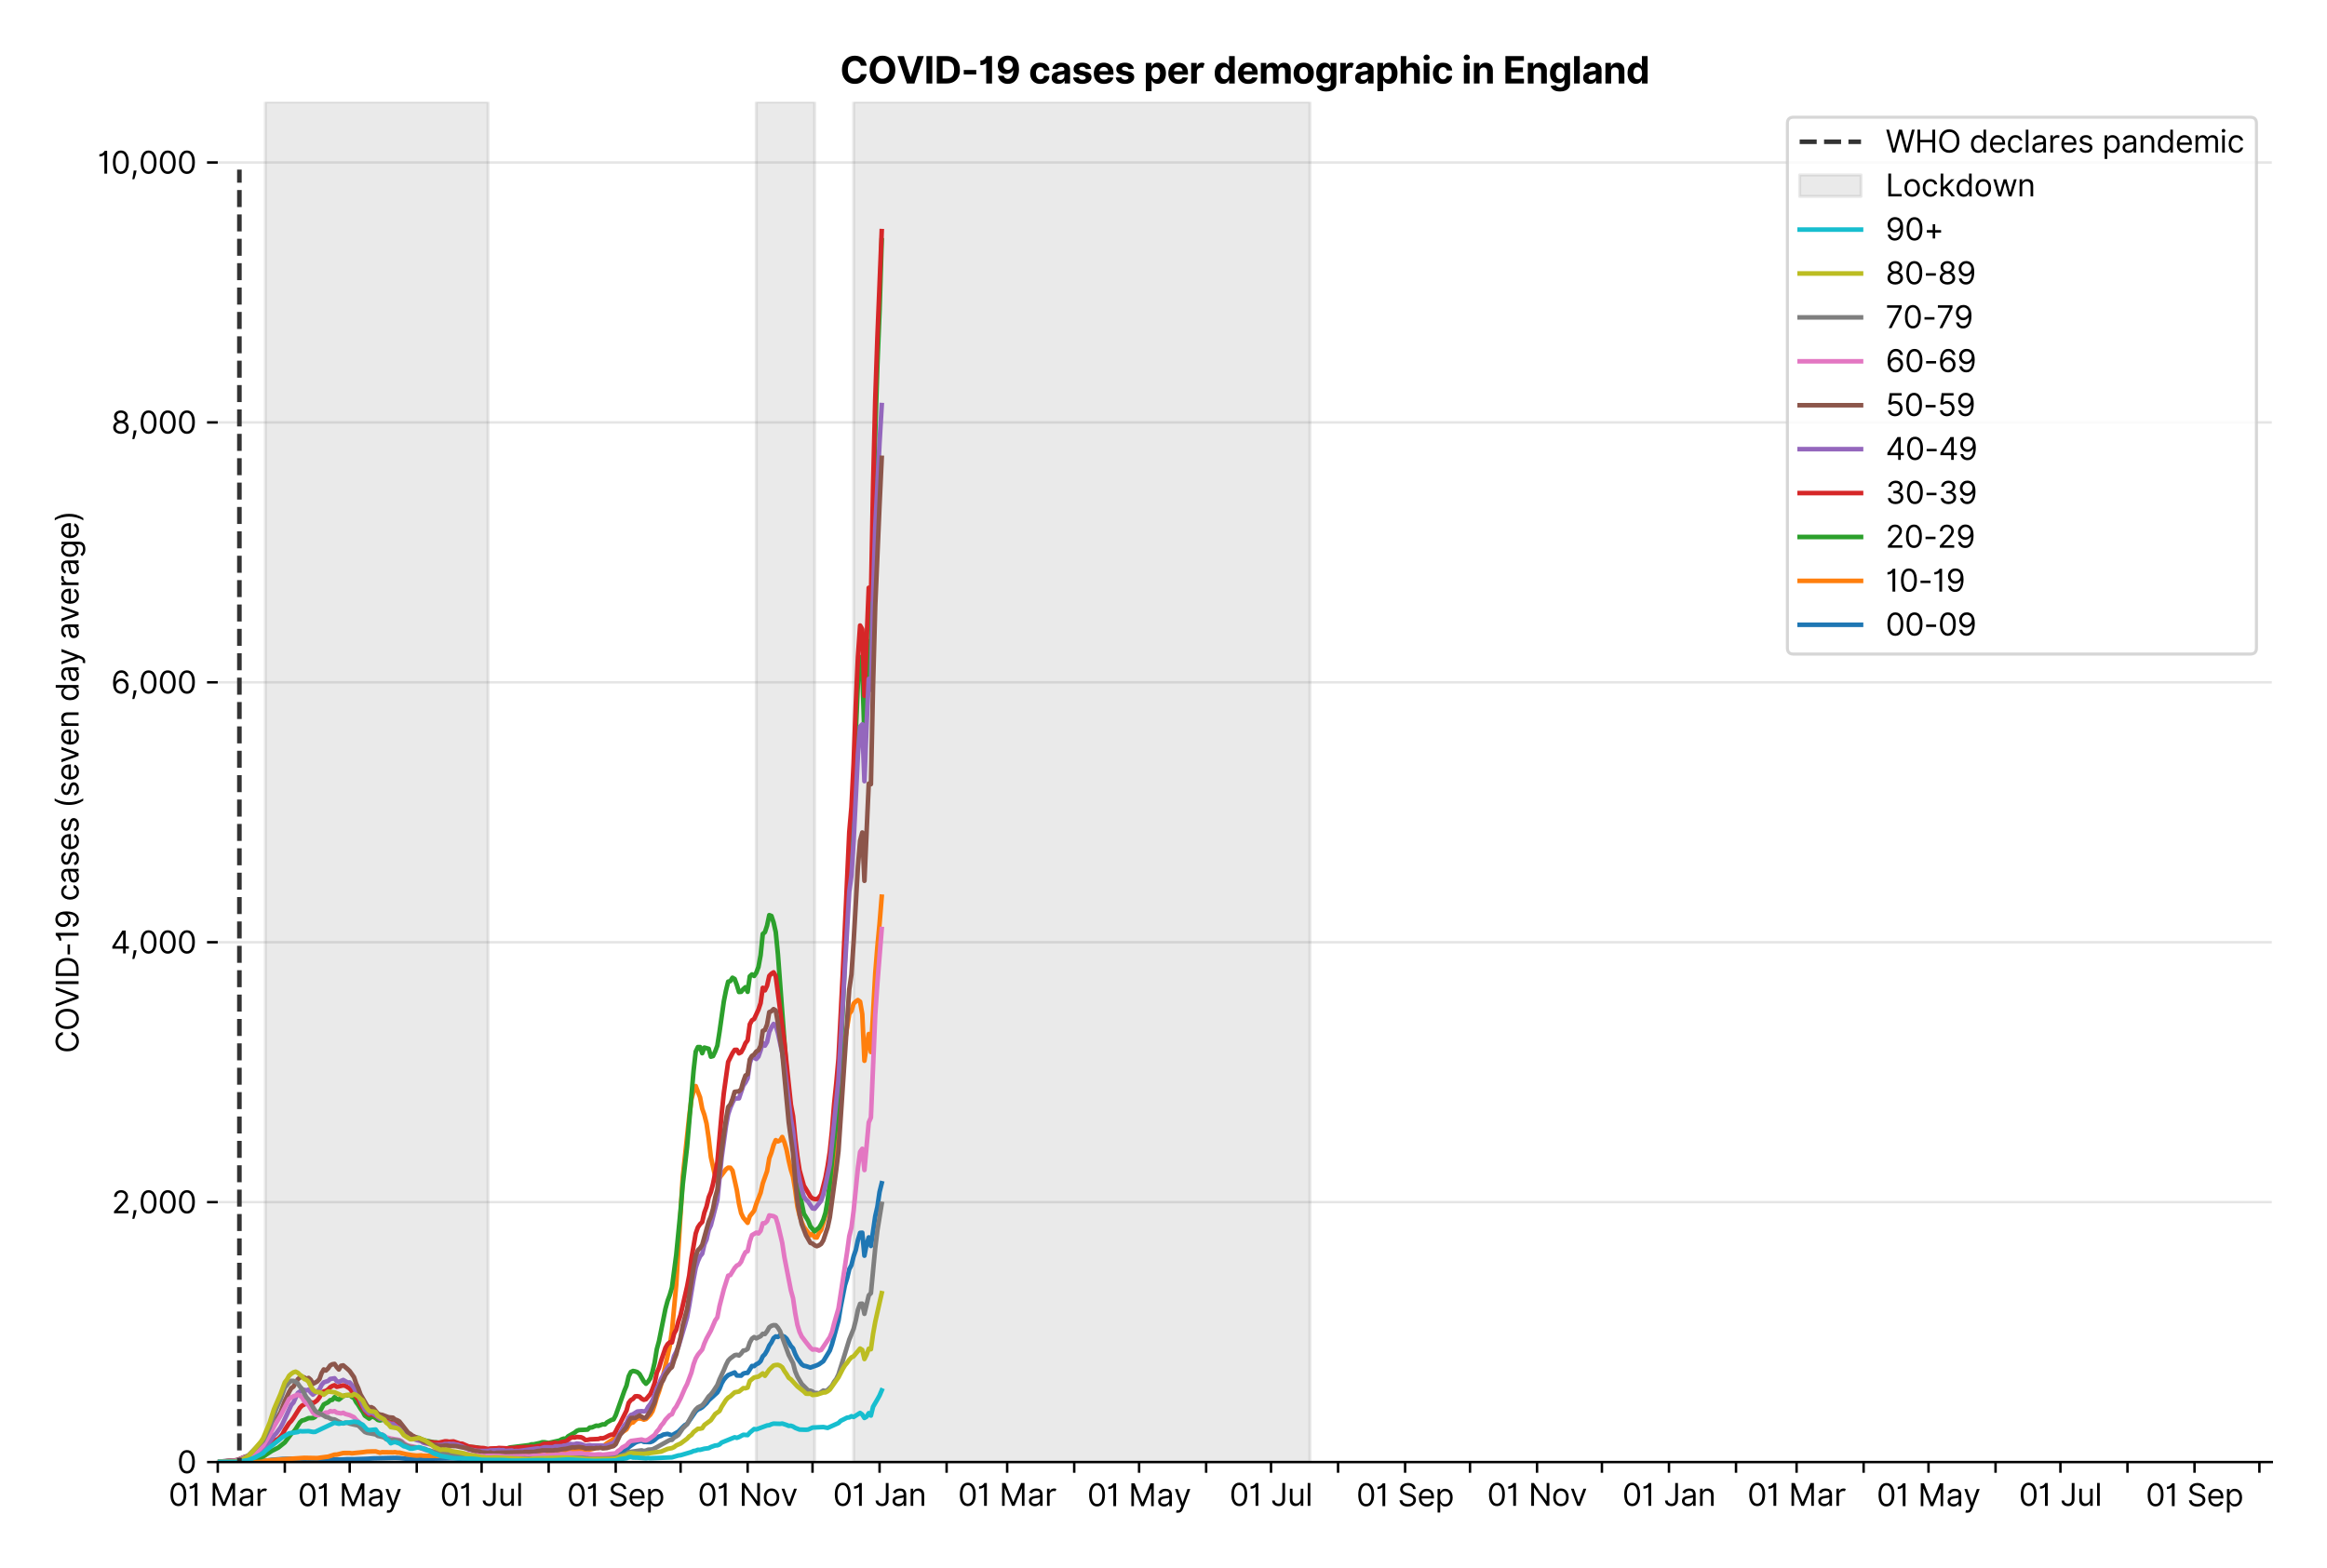 <?xml version="1.0" encoding="utf-8" standalone="no"?>
<!DOCTYPE svg PUBLIC "-//W3C//DTD SVG 1.1//EN"
  "http://www.w3.org/Graphics/SVG/1.1/DTD/svg11.dtd">
<svg xmlns:xlink="http://www.w3.org/1999/xlink" viewBox="0 0 758.589 511.234" xmlns="http://www.w3.org/2000/svg" version="1.1">
 <defs>
  <style type="text/css">*{stroke-linejoin: round; stroke-linecap: butt}</style>
 </defs>
 <g id="figure_1">
  <g id="patch_1">
   <path d="M 0 511.234 
L 758.589 511.234 
L 758.589 0 
L 0 0 
z
" style="fill: #ffffff"/>
  </g>
  <g id="axes_1">
   <g id="patch_2">
    <path d="M 70.989 476.745 
L 740.589 476.745 
L 740.589 33.225 
L 70.989 33.225 
z
" style="fill: #ffffff"/>
   </g>
   <g id="matplotlib.axis_1">
    <g id="xtick_1">
     <g id="line2d_1">
      <defs>
       <path id="m6863d55dbf" d="M 0 0 
L 0 3.5 
" style="stroke: #000000; stroke-width: 0.8"/>
      </defs>
      <g>
       <use xlink:href="#m6863d55dbf" x="70.989" y="476.745" style="stroke: #000000; stroke-width: 0.8"/>
      </g>
     </g>
     <g id="text_1">
      <!-- 01 Mar -->
      <g transform="translate(54.952 491.018) scale(0.1 -0.1)">
       <defs>
        <path id="Inter-Regular-30" d="M 2000 -64 
Q 1230 -64 806 561 
Q 382 1186 382 2327 
Q 382 3459 809 4088 
Q 1236 4718 2000 4718 
Q 2764 4718 3191 4088 
Q 3618 3459 3618 2327 
Q 3618 1186 3194 561 
Q 2771 -64 2000 -64 
z
M 2000 436 
Q 2509 436 2791 927 
Q 3073 1418 3073 2327 
Q 3073 3234 2789 3730 
Q 2505 4227 2000 4227 
Q 1496 4227 1211 3730 
Q 927 3234 927 2327 
Q 927 1418 1210 927 
Q 1493 436 2000 436 
z
" transform="scale(0.016)"/>
        <path id="Inter-Regular-31" d="M 1973 4655 
L 1973 0 
L 1409 0 
L 1409 3836 
L 1373 3836 
Q 1341 3773 1209 3692 
Q 1077 3611 868 3551 
Q 659 3491 391 3491 
L 391 3964 
Q 661 3964 859 4061 
Q 1057 4159 1190 4291 
Q 1323 4423 1392 4529 
Q 1461 4636 1473 4655 
L 1973 4655 
z
" transform="scale(0.016)"/>
        <path id="Inter-Regular-20" transform="scale(0.016)"/>
        <path id="Inter-Regular-4d" d="M 564 4655 
L 1236 4655 
L 2818 791 
L 2873 791 
L 4455 4655 
L 5127 4655 
L 5127 0 
L 4600 0 
L 4600 3536 
L 4555 3536 
L 3100 0 
L 2591 0 
L 1136 3536 
L 1091 3536 
L 1091 0 
L 564 0 
L 564 4655 
z
" transform="scale(0.016)"/>
        <path id="Inter-Regular-61" d="M 1518 -82 
Q 1186 -82 916 44 
Q 646 170 486 410 
Q 327 650 327 991 
Q 327 1291 445 1478 
Q 564 1666 761 1773 
Q 959 1880 1199 1933 
Q 1439 1986 1682 2018 
Q 2000 2059 2199 2080 
Q 2398 2102 2490 2154 
Q 2582 2207 2582 2336 
L 2582 2355 
Q 2582 2691 2399 2877 
Q 2216 3064 1846 3064 
Q 1461 3064 1243 2895 
Q 1025 2727 936 2536 
L 427 2718 
Q 564 3036 792 3214 
Q 1021 3393 1292 3464 
Q 1564 3536 1827 3536 
Q 1996 3536 2215 3496 
Q 2434 3457 2640 3334 
Q 2846 3211 2982 2963 
Q 3118 2716 3118 2300 
L 3118 0 
L 2582 0 
L 2582 473 
L 2555 473 
Q 2500 359 2373 229 
Q 2246 100 2034 9 
Q 1823 -82 1518 -82 
z
M 1600 400 
Q 1918 400 2137 525 
Q 2357 650 2469 847 
Q 2582 1045 2582 1264 
L 2582 1755 
Q 2548 1714 2433 1681 
Q 2318 1648 2169 1624 
Q 2021 1600 1881 1583 
Q 1741 1566 1655 1555 
Q 1446 1527 1265 1467 
Q 1084 1407 974 1287 
Q 864 1168 864 964 
Q 864 684 1072 542 
Q 1280 400 1600 400 
z
" transform="scale(0.016)"/>
        <path id="Inter-Regular-72" d="M 491 0 
L 491 3491 
L 1009 3491 
L 1009 2964 
L 1046 2964 
Q 1139 3223 1389 3384 
Q 1639 3545 1955 3545 
Q 2100 3545 2209 3511 
Q 2318 3477 2400 3418 
L 2218 2964 
Q 2161 2993 2085 3010 
Q 2009 3027 1909 3027 
Q 1527 3027 1277 2794 
Q 1027 2561 1027 2209 
L 1027 0 
L 491 0 
z
" transform="scale(0.016)"/>
       </defs>
       <use xlink:href="#Inter-Regular-30"/>
       <use xlink:href="#Inter-Regular-31" x="62.5"/>
       <use xlink:href="#Inter-Regular-20" x="106.676"/>
       <use xlink:href="#Inter-Regular-4d" x="134.801"/>
       <use xlink:href="#Inter-Regular-61" x="225.994"/>
       <use xlink:href="#Inter-Regular-72" x="282.386"/>
      </g>
     </g>
    </g>
    <g id="xtick_2">
     <g id="line2d_2">
      <g>
       <use xlink:href="#m6863d55dbf" x="92.845" y="476.745" style="stroke: #000000; stroke-width: 0.8"/>
      </g>
     </g>
    </g>
    <g id="xtick_3">
     <g id="line2d_3">
      <g>
       <use xlink:href="#m6863d55dbf" x="113.997" y="476.745" style="stroke: #000000; stroke-width: 0.8"/>
      </g>
     </g>
     <g id="text_2">
      <!-- 01 May -->
      <g transform="translate(97.094 491.117) scale(0.1 -0.1)">
       <defs>
        <path id="Inter-Regular-79" d="M 818 -1355 
Q 682 -1355 575 -1333 
Q 468 -1311 427 -1291 
L 564 -818 
Q 857 -893 1053 -814 
Q 1250 -736 1391 -345 
L 1509 -18 
L 218 3491 
L 800 3491 
L 1764 709 
L 1800 709 
L 2764 3491 
L 3346 3491 
L 1846 -564 
Q 1550 -1355 818 -1355 
z
" transform="scale(0.016)"/>
       </defs>
       <use xlink:href="#Inter-Regular-30"/>
       <use xlink:href="#Inter-Regular-31" x="62.5"/>
       <use xlink:href="#Inter-Regular-20" x="106.676"/>
       <use xlink:href="#Inter-Regular-4d" x="134.801"/>
       <use xlink:href="#Inter-Regular-61" x="225.994"/>
       <use xlink:href="#Inter-Regular-79" x="282.386"/>
      </g>
     </g>
    </g>
    <g id="xtick_4">
     <g id="line2d_4">
      <g>
       <use xlink:href="#m6863d55dbf" x="135.853" y="476.745" style="stroke: #000000; stroke-width: 0.8"/>
      </g>
     </g>
    </g>
    <g id="xtick_5">
     <g id="line2d_5">
      <g>
       <use xlink:href="#m6863d55dbf" x="157.004" y="476.745" style="stroke: #000000; stroke-width: 0.8"/>
      </g>
     </g>
     <g id="text_3">
      <!-- 01 Jul -->
      <g transform="translate(143.461 491.018) scale(0.1 -0.1)">
       <defs>
        <path id="Inter-Regular-4a" d="M 2346 4655 
L 2909 4655 
L 2909 1327 
Q 2909 657 2549 296 
Q 2189 -64 1582 -64 
Q 1200 -64 902 76 
Q 605 216 434 475 
Q 264 734 264 1091 
L 818 1091 
Q 818 795 1034 615 
Q 1250 436 1582 436 
Q 1948 436 2147 664 
Q 2346 893 2346 1327 
L 2346 4655 
z
" transform="scale(0.016)"/>
        <path id="Inter-Regular-75" d="M 2691 1427 
L 2691 3491 
L 3227 3491 
L 3227 0 
L 2691 0 
L 2691 591 
L 2655 591 
Q 2532 325 2273 140 
Q 2014 -45 1618 -45 
Q 1127 -45 809 280 
Q 491 605 491 1273 
L 491 3491 
L 1027 3491 
L 1027 1309 
Q 1027 927 1242 700 
Q 1457 473 1791 473 
Q 1991 473 2199 575 
Q 2407 677 2549 888 
Q 2691 1100 2691 1427 
z
" transform="scale(0.016)"/>
        <path id="Inter-Regular-6c" d="M 1027 4655 
L 1027 0 
L 491 0 
L 491 4655 
L 1027 4655 
z
" transform="scale(0.016)"/>
       </defs>
       <use xlink:href="#Inter-Regular-30"/>
       <use xlink:href="#Inter-Regular-31" x="62.5"/>
       <use xlink:href="#Inter-Regular-20" x="106.676"/>
       <use xlink:href="#Inter-Regular-4a" x="134.801"/>
       <use xlink:href="#Inter-Regular-75" x="189.063"/>
       <use xlink:href="#Inter-Regular-6c" x="247.159"/>
      </g>
     </g>
    </g>
    <g id="xtick_6">
     <g id="line2d_6">
      <g>
       <use xlink:href="#m6863d55dbf" x="178.861" y="476.745" style="stroke: #000000; stroke-width: 0.8"/>
      </g>
     </g>
    </g>
    <g id="xtick_7">
     <g id="line2d_7">
      <g>
       <use xlink:href="#m6863d55dbf" x="200.717" y="476.745" style="stroke: #000000; stroke-width: 0.8"/>
      </g>
     </g>
     <g id="text_4">
      <!-- 01 Sep -->
      <g transform="translate(184.83 491.117) scale(0.1 -0.1)">
       <defs>
        <path id="Inter-Regular-53" d="M 3109 3491 
Q 3068 3836 2777 4027 
Q 2486 4218 2064 4218 
Q 1600 4218 1318 3999 
Q 1036 3780 1036 3445 
Q 1036 3195 1189 3042 
Q 1343 2889 1553 2803 
Q 1764 2718 1936 2673 
L 2409 2545 
Q 2591 2498 2815 2414 
Q 3039 2330 3244 2185 
Q 3450 2041 3584 1816 
Q 3718 1591 3718 1264 
Q 3718 886 3521 581 
Q 3325 277 2949 97 
Q 2573 -82 2036 -82 
Q 1286 -82 845 272 
Q 405 627 364 1200 
L 946 1200 
Q 968 936 1124 764 
Q 1280 593 1519 510 
Q 1759 427 2036 427 
Q 2359 427 2616 533 
Q 2873 639 3023 828 
Q 3173 1018 3173 1273 
Q 3173 1505 3043 1650 
Q 2914 1795 2702 1886 
Q 2491 1977 2246 2045 
L 1673 2209 
Q 1127 2366 809 2657 
Q 491 2948 491 3418 
Q 491 3809 703 4101 
Q 916 4393 1276 4555 
Q 1636 4718 2082 4718 
Q 2532 4718 2882 4558 
Q 3232 4398 3437 4120 
Q 3643 3843 3655 3491 
L 3109 3491 
z
" transform="scale(0.016)"/>
        <path id="Inter-Regular-65" d="M 1955 -73 
Q 1450 -73 1085 151 
Q 721 375 524 778 
Q 327 1182 327 1718 
Q 327 2255 524 2665 
Q 721 3075 1074 3305 
Q 1427 3536 1900 3536 
Q 2173 3536 2439 3445 
Q 2705 3355 2923 3151 
Q 3141 2948 3270 2614 
Q 3400 2280 3400 1791 
L 3400 1564 
L 866 1564 
Q 884 1005 1183 707 
Q 1482 409 1955 409 
Q 2271 409 2498 545 
Q 2725 682 2827 955 
L 3346 809 
Q 3223 414 2854 170 
Q 2486 -73 1955 -73 
z
M 866 2027 
L 2855 2027 
Q 2855 2470 2595 2762 
Q 2336 3055 1900 3055 
Q 1593 3055 1368 2911 
Q 1143 2768 1013 2533 
Q 884 2298 866 2027 
z
" transform="scale(0.016)"/>
        <path id="Inter-Regular-70" d="M 491 -1309 
L 491 3491 
L 1009 3491 
L 1009 2936 
L 1073 2936 
Q 1132 3027 1237 3169 
Q 1343 3311 1542 3423 
Q 1741 3536 2082 3536 
Q 2523 3536 2859 3315 
Q 3196 3095 3384 2690 
Q 3573 2286 3573 1736 
Q 3573 1182 3384 776 
Q 3196 370 2861 148 
Q 2527 -73 2091 -73 
Q 1755 -73 1552 39 
Q 1350 152 1241 296 
Q 1132 441 1073 536 
L 1027 536 
L 1027 -1309 
L 491 -1309 
z
M 1018 1745 
Q 1018 1152 1276 780 
Q 1534 409 2018 409 
Q 2355 409 2581 587 
Q 2807 766 2921 1069 
Q 3036 1373 3036 1745 
Q 3036 2114 2923 2410 
Q 2811 2707 2585 2881 
Q 2359 3055 2018 3055 
Q 1527 3055 1272 2693 
Q 1018 2332 1018 1745 
z
" transform="scale(0.016)"/>
       </defs>
       <use xlink:href="#Inter-Regular-30"/>
       <use xlink:href="#Inter-Regular-31" x="62.5"/>
       <use xlink:href="#Inter-Regular-20" x="106.676"/>
       <use xlink:href="#Inter-Regular-53" x="134.801"/>
       <use xlink:href="#Inter-Regular-65" x="198.58"/>
       <use xlink:href="#Inter-Regular-70" x="256.818"/>
      </g>
     </g>
    </g>
    <g id="xtick_8">
     <g id="line2d_8">
      <g>
       <use xlink:href="#m6863d55dbf" x="221.869" y="476.745" style="stroke: #000000; stroke-width: 0.8"/>
      </g>
     </g>
    </g>
    <g id="xtick_9">
     <g id="line2d_9">
      <g>
       <use xlink:href="#m6863d55dbf" x="243.725" y="476.745" style="stroke: #000000; stroke-width: 0.8"/>
      </g>
     </g>
     <g id="text_5">
      <!-- 01 Nov -->
      <g transform="translate(227.454 491.018) scale(0.1 -0.1)">
       <defs>
        <path id="Inter-Regular-4e" d="M 4255 4655 
L 4255 0 
L 3709 0 
L 1173 3655 
L 1127 3655 
L 1127 0 
L 564 0 
L 564 4655 
L 1109 4655 
L 3655 991 
L 3700 991 
L 3700 4655 
L 4255 4655 
z
" transform="scale(0.016)"/>
        <path id="Inter-Regular-6f" d="M 1909 -73 
Q 1436 -73 1080 152 
Q 725 377 526 781 
Q 327 1186 327 1727 
Q 327 2273 526 2679 
Q 725 3086 1080 3311 
Q 1436 3536 1909 3536 
Q 2382 3536 2737 3311 
Q 3093 3086 3292 2679 
Q 3491 2273 3491 1727 
Q 3491 1186 3292 781 
Q 3093 377 2737 152 
Q 2382 -73 1909 -73 
z
M 1909 409 
Q 2268 409 2500 593 
Q 2732 777 2843 1077 
Q 2955 1377 2955 1727 
Q 2955 2077 2843 2379 
Q 2732 2682 2500 2868 
Q 2268 3055 1909 3055 
Q 1550 3055 1318 2868 
Q 1086 2682 975 2379 
Q 864 2077 864 1727 
Q 864 1377 975 1077 
Q 1086 777 1318 593 
Q 1550 409 1909 409 
z
" transform="scale(0.016)"/>
        <path id="Inter-Regular-76" d="M 3346 3491 
L 2055 0 
L 1509 0 
L 218 3491 
L 800 3491 
L 1764 709 
L 1800 709 
L 2764 3491 
L 3346 3491 
z
" transform="scale(0.016)"/>
       </defs>
       <use xlink:href="#Inter-Regular-30"/>
       <use xlink:href="#Inter-Regular-31" x="62.5"/>
       <use xlink:href="#Inter-Regular-20" x="106.676"/>
       <use xlink:href="#Inter-Regular-4e" x="134.801"/>
       <use xlink:href="#Inter-Regular-6f" x="210.085"/>
       <use xlink:href="#Inter-Regular-76" x="269.744"/>
      </g>
     </g>
    </g>
    <g id="xtick_10">
     <g id="line2d_10">
      <g>
       <use xlink:href="#m6863d55dbf" x="264.876" y="476.745" style="stroke: #000000; stroke-width: 0.8"/>
      </g>
     </g>
    </g>
    <g id="xtick_11">
     <g id="line2d_11">
      <g>
       <use xlink:href="#m6863d55dbf" x="286.733" y="476.745" style="stroke: #000000; stroke-width: 0.8"/>
      </g>
     </g>
     <g id="text_6">
      <!-- 01 Jan -->
      <g transform="translate(271.533 491.018) scale(0.1 -0.1)">
       <defs>
        <path id="Inter-Regular-6e" d="M 1027 2100 
L 1027 0 
L 491 0 
L 491 3491 
L 1009 3491 
L 1009 2945 
L 1055 2945 
Q 1177 3211 1427 3373 
Q 1677 3536 2073 3536 
Q 2602 3536 2928 3211 
Q 3255 2886 3255 2218 
L 3255 0 
L 2718 0 
L 2718 2182 
Q 2718 2593 2504 2824 
Q 2291 3055 1918 3055 
Q 1534 3055 1280 2806 
Q 1027 2557 1027 2100 
z
" transform="scale(0.016)"/>
       </defs>
       <use xlink:href="#Inter-Regular-30"/>
       <use xlink:href="#Inter-Regular-31" x="62.5"/>
       <use xlink:href="#Inter-Regular-20" x="106.676"/>
       <use xlink:href="#Inter-Regular-4a" x="134.801"/>
       <use xlink:href="#Inter-Regular-61" x="189.063"/>
       <use xlink:href="#Inter-Regular-6e" x="245.455"/>
      </g>
     </g>
    </g>
    <g id="xtick_12">
     <g id="line2d_12">
      <g>
       <use xlink:href="#m6863d55dbf" x="308.589" y="476.745" style="stroke: #000000; stroke-width: 0.8"/>
      </g>
     </g>
    </g>
    <g id="xtick_13">
     <g id="line2d_13">
      <g>
       <use xlink:href="#m6863d55dbf" x="328.33" y="476.745" style="stroke: #000000; stroke-width: 0.8"/>
      </g>
     </g>
     <g id="text_7">
      <!-- 01 Mar -->
      <g transform="translate(312.294 491.018) scale(0.1 -0.1)">
       <use xlink:href="#Inter-Regular-30"/>
       <use xlink:href="#Inter-Regular-31" x="62.5"/>
       <use xlink:href="#Inter-Regular-20" x="106.676"/>
       <use xlink:href="#Inter-Regular-4d" x="134.801"/>
       <use xlink:href="#Inter-Regular-61" x="225.994"/>
       <use xlink:href="#Inter-Regular-72" x="282.386"/>
      </g>
     </g>
    </g>
    <g id="xtick_14">
     <g id="line2d_14">
      <g>
       <use xlink:href="#m6863d55dbf" x="350.187" y="476.745" style="stroke: #000000; stroke-width: 0.8"/>
      </g>
     </g>
    </g>
    <g id="xtick_15">
     <g id="line2d_15">
      <g>
       <use xlink:href="#m6863d55dbf" x="371.338" y="476.745" style="stroke: #000000; stroke-width: 0.8"/>
      </g>
     </g>
     <g id="text_8">
      <!-- 01 May -->
      <g transform="translate(354.435 491.117) scale(0.1 -0.1)">
       <use xlink:href="#Inter-Regular-30"/>
       <use xlink:href="#Inter-Regular-31" x="62.5"/>
       <use xlink:href="#Inter-Regular-20" x="106.676"/>
       <use xlink:href="#Inter-Regular-4d" x="134.801"/>
       <use xlink:href="#Inter-Regular-61" x="225.994"/>
       <use xlink:href="#Inter-Regular-79" x="282.386"/>
      </g>
     </g>
    </g>
    <g id="xtick_16">
     <g id="line2d_16">
      <g>
       <use xlink:href="#m6863d55dbf" x="393.194" y="476.745" style="stroke: #000000; stroke-width: 0.8"/>
      </g>
     </g>
    </g>
    <g id="xtick_17">
     <g id="line2d_17">
      <g>
       <use xlink:href="#m6863d55dbf" x="414.346" y="476.745" style="stroke: #000000; stroke-width: 0.8"/>
      </g>
     </g>
     <g id="text_9">
      <!-- 01 Jul -->
      <g transform="translate(400.802 491.018) scale(0.1 -0.1)">
       <use xlink:href="#Inter-Regular-30"/>
       <use xlink:href="#Inter-Regular-31" x="62.5"/>
       <use xlink:href="#Inter-Regular-20" x="106.676"/>
       <use xlink:href="#Inter-Regular-4a" x="134.801"/>
       <use xlink:href="#Inter-Regular-75" x="189.063"/>
       <use xlink:href="#Inter-Regular-6c" x="247.159"/>
      </g>
     </g>
    </g>
    <g id="xtick_18">
     <g id="line2d_18">
      <g>
       <use xlink:href="#m6863d55dbf" x="436.202" y="476.745" style="stroke: #000000; stroke-width: 0.8"/>
      </g>
     </g>
    </g>
    <g id="xtick_19">
     <g id="line2d_19">
      <g>
       <use xlink:href="#m6863d55dbf" x="458.059" y="476.745" style="stroke: #000000; stroke-width: 0.8"/>
      </g>
     </g>
     <g id="text_10">
      <!-- 01 Sep -->
      <g transform="translate(442.171 491.117) scale(0.1 -0.1)">
       <use xlink:href="#Inter-Regular-30"/>
       <use xlink:href="#Inter-Regular-31" x="62.5"/>
       <use xlink:href="#Inter-Regular-20" x="106.676"/>
       <use xlink:href="#Inter-Regular-53" x="134.801"/>
       <use xlink:href="#Inter-Regular-65" x="198.58"/>
       <use xlink:href="#Inter-Regular-70" x="256.818"/>
      </g>
     </g>
    </g>
    <g id="xtick_20">
     <g id="line2d_20">
      <g>
       <use xlink:href="#m6863d55dbf" x="479.21" y="476.745" style="stroke: #000000; stroke-width: 0.8"/>
      </g>
     </g>
    </g>
    <g id="xtick_21">
     <g id="line2d_21">
      <g>
       <use xlink:href="#m6863d55dbf" x="501.066" y="476.745" style="stroke: #000000; stroke-width: 0.8"/>
      </g>
     </g>
     <g id="text_11">
      <!-- 01 Nov -->
      <g transform="translate(484.795 491.018) scale(0.1 -0.1)">
       <use xlink:href="#Inter-Regular-30"/>
       <use xlink:href="#Inter-Regular-31" x="62.5"/>
       <use xlink:href="#Inter-Regular-20" x="106.676"/>
       <use xlink:href="#Inter-Regular-4e" x="134.801"/>
       <use xlink:href="#Inter-Regular-6f" x="210.085"/>
       <use xlink:href="#Inter-Regular-76" x="269.744"/>
      </g>
     </g>
    </g>
    <g id="xtick_22">
     <g id="line2d_22">
      <g>
       <use xlink:href="#m6863d55dbf" x="522.218" y="476.745" style="stroke: #000000; stroke-width: 0.8"/>
      </g>
     </g>
    </g>
    <g id="xtick_23">
     <g id="line2d_23">
      <g>
       <use xlink:href="#m6863d55dbf" x="544.074" y="476.745" style="stroke: #000000; stroke-width: 0.8"/>
      </g>
     </g>
     <g id="text_12">
      <!-- 01 Jan -->
      <g transform="translate(528.875 491.018) scale(0.1 -0.1)">
       <use xlink:href="#Inter-Regular-30"/>
       <use xlink:href="#Inter-Regular-31" x="62.5"/>
       <use xlink:href="#Inter-Regular-20" x="106.676"/>
       <use xlink:href="#Inter-Regular-4a" x="134.801"/>
       <use xlink:href="#Inter-Regular-61" x="189.063"/>
       <use xlink:href="#Inter-Regular-6e" x="245.455"/>
      </g>
     </g>
    </g>
    <g id="xtick_24">
     <g id="line2d_24">
      <g>
       <use xlink:href="#m6863d55dbf" x="565.93" y="476.745" style="stroke: #000000; stroke-width: 0.8"/>
      </g>
     </g>
    </g>
    <g id="xtick_25">
     <g id="line2d_25">
      <g>
       <use xlink:href="#m6863d55dbf" x="585.672" y="476.745" style="stroke: #000000; stroke-width: 0.8"/>
      </g>
     </g>
     <g id="text_13">
      <!-- 01 Mar -->
      <g transform="translate(569.635 491.018) scale(0.1 -0.1)">
       <use xlink:href="#Inter-Regular-30"/>
       <use xlink:href="#Inter-Regular-31" x="62.5"/>
       <use xlink:href="#Inter-Regular-20" x="106.676"/>
       <use xlink:href="#Inter-Regular-4d" x="134.801"/>
       <use xlink:href="#Inter-Regular-61" x="225.994"/>
       <use xlink:href="#Inter-Regular-72" x="282.386"/>
      </g>
     </g>
    </g>
    <g id="xtick_26">
     <g id="line2d_26">
      <g>
       <use xlink:href="#m6863d55dbf" x="607.528" y="476.745" style="stroke: #000000; stroke-width: 0.8"/>
      </g>
     </g>
    </g>
    <g id="xtick_27">
     <g id="line2d_27">
      <g>
       <use xlink:href="#m6863d55dbf" x="628.679" y="476.745" style="stroke: #000000; stroke-width: 0.8"/>
      </g>
     </g>
     <g id="text_14">
      <!-- 01 May -->
      <g transform="translate(611.776 491.117) scale(0.1 -0.1)">
       <use xlink:href="#Inter-Regular-30"/>
       <use xlink:href="#Inter-Regular-31" x="62.5"/>
       <use xlink:href="#Inter-Regular-20" x="106.676"/>
       <use xlink:href="#Inter-Regular-4d" x="134.801"/>
       <use xlink:href="#Inter-Regular-61" x="225.994"/>
       <use xlink:href="#Inter-Regular-79" x="282.386"/>
      </g>
     </g>
    </g>
    <g id="xtick_28">
     <g id="line2d_28">
      <g>
       <use xlink:href="#m6863d55dbf" x="650.536" y="476.745" style="stroke: #000000; stroke-width: 0.8"/>
      </g>
     </g>
    </g>
    <g id="xtick_29">
     <g id="line2d_29">
      <g>
       <use xlink:href="#m6863d55dbf" x="671.687" y="476.745" style="stroke: #000000; stroke-width: 0.8"/>
      </g>
     </g>
     <g id="text_15">
      <!-- 01 Jul -->
      <g transform="translate(658.143 491.018) scale(0.1 -0.1)">
       <use xlink:href="#Inter-Regular-30"/>
       <use xlink:href="#Inter-Regular-31" x="62.5"/>
       <use xlink:href="#Inter-Regular-20" x="106.676"/>
       <use xlink:href="#Inter-Regular-4a" x="134.801"/>
       <use xlink:href="#Inter-Regular-75" x="189.063"/>
       <use xlink:href="#Inter-Regular-6c" x="247.159"/>
      </g>
     </g>
    </g>
    <g id="xtick_30">
     <g id="line2d_30">
      <g>
       <use xlink:href="#m6863d55dbf" x="693.543" y="476.745" style="stroke: #000000; stroke-width: 0.8"/>
      </g>
     </g>
    </g>
    <g id="xtick_31">
     <g id="line2d_31">
      <g>
       <use xlink:href="#m6863d55dbf" x="715.4" y="476.745" style="stroke: #000000; stroke-width: 0.8"/>
      </g>
     </g>
     <g id="text_16">
      <!-- 01 Sep -->
      <g transform="translate(699.512 491.117) scale(0.1 -0.1)">
       <use xlink:href="#Inter-Regular-30"/>
       <use xlink:href="#Inter-Regular-31" x="62.5"/>
       <use xlink:href="#Inter-Regular-20" x="106.676"/>
       <use xlink:href="#Inter-Regular-53" x="134.801"/>
       <use xlink:href="#Inter-Regular-65" x="198.58"/>
       <use xlink:href="#Inter-Regular-70" x="256.818"/>
      </g>
     </g>
    </g>
    <g id="xtick_32">
     <g id="line2d_32">
      <g>
       <use xlink:href="#m6863d55dbf" x="736.551" y="476.745" style="stroke: #000000; stroke-width: 0.8"/>
      </g>
     </g>
    </g>
   </g>
   <g id="matplotlib.axis_2">
    <g id="ytick_1">
     <g id="line2d_33">
      <path d="M 70.989 476.745 
L 740.589 476.745 
" clip-path="url(#p97a2769cd6)" style="fill: none; stroke: #e5e5e5; stroke-width: 0.8; stroke-linecap: square"/>
     </g>
     <g id="line2d_34">
      <defs>
       <path id="mfc160050e5" d="M 0 0 
L -3.5 0 
" style="stroke: #000000; stroke-width: 0.8"/>
      </defs>
      <g>
       <use xlink:href="#mfc160050e5" x="70.989" y="476.745" style="stroke: #000000; stroke-width: 0.8"/>
      </g>
     </g>
     <g id="text_17">
      <!-- 0 -->
      <g transform="translate(57.739 480.382) scale(0.1 -0.1)">
       <use xlink:href="#Inter-Regular-30"/>
      </g>
     </g>
    </g>
    <g id="ytick_2">
     <g id="line2d_35">
      <path d="M 70.989 391.993 
L 740.589 391.993 
" clip-path="url(#p97a2769cd6)" style="fill: none; stroke: #e5e5e5; stroke-width: 0.8; stroke-linecap: square"/>
     </g>
     <g id="line2d_36">
      <g>
       <use xlink:href="#mfc160050e5" x="70.989" y="391.993" style="stroke: #000000; stroke-width: 0.8"/>
      </g>
     </g>
     <g id="text_18">
      <!-- 2,000 -->
      <g transform="translate(36.389 395.629) scale(0.1 -0.1)">
       <defs>
        <path id="Inter-Regular-32" d="M 482 0 
L 482 409 
L 2018 2091 
Q 2289 2386 2464 2605 
Q 2639 2825 2724 3019 
Q 2809 3214 2809 3427 
Q 2809 3795 2553 4011 
Q 2298 4227 1918 4227 
Q 1514 4227 1275 3985 
Q 1036 3743 1036 3345 
L 500 3345 
Q 500 3755 688 4064 
Q 877 4373 1203 4545 
Q 1530 4718 1936 4718 
Q 2346 4718 2661 4545 
Q 2977 4373 3156 4079 
Q 3336 3786 3336 3427 
Q 3336 3170 3244 2926 
Q 3152 2682 2926 2383 
Q 2700 2084 2300 1655 
L 1255 536 
L 1255 500 
L 3418 500 
L 3418 0 
L 482 0 
z
" transform="scale(0.016)"/>
        <path id="Inter-Regular-2c" d="M 1291 636 
L 1255 391 
Q 1216 132 1137 -163 
Q 1059 -459 975 -720 
Q 891 -982 836 -1136 
L 427 -1136 
Q 457 -991 504 -752 
Q 552 -514 601 -219 
Q 650 75 682 382 
L 709 636 
L 1291 636 
z
" transform="scale(0.016)"/>
       </defs>
       <use xlink:href="#Inter-Regular-32"/>
       <use xlink:href="#Inter-Regular-2c" x="60.511"/>
       <use xlink:href="#Inter-Regular-30" x="88.494"/>
       <use xlink:href="#Inter-Regular-30" x="150.994"/>
       <use xlink:href="#Inter-Regular-30" x="213.494"/>
      </g>
     </g>
    </g>
    <g id="ytick_3">
     <g id="line2d_37">
      <path d="M 70.989 307.24 
L 740.589 307.24 
" clip-path="url(#p97a2769cd6)" style="fill: none; stroke: #e5e5e5; stroke-width: 0.8; stroke-linecap: square"/>
     </g>
     <g id="line2d_38">
      <g>
       <use xlink:href="#mfc160050e5" x="70.989" y="307.24" style="stroke: #000000; stroke-width: 0.8"/>
      </g>
     </g>
     <g id="text_19">
      <!-- 4,000 -->
      <g transform="translate(36.02 310.877) scale(0.1 -0.1)">
       <defs>
        <path id="Inter-Regular-34" d="M 373 955 
L 373 1418 
L 2418 4655 
L 3100 4655 
L 3100 1455 
L 3736 1455 
L 3736 955 
L 3100 955 
L 3100 0 
L 2564 0 
L 2564 955 
L 373 955 
z
M 2564 1455 
L 2564 3936 
L 2527 3936 
L 982 1491 
L 982 1455 
L 2564 1455 
z
" transform="scale(0.016)"/>
       </defs>
       <use xlink:href="#Inter-Regular-34"/>
       <use xlink:href="#Inter-Regular-2c" x="64.205"/>
       <use xlink:href="#Inter-Regular-30" x="92.188"/>
       <use xlink:href="#Inter-Regular-30" x="154.688"/>
       <use xlink:href="#Inter-Regular-30" x="217.188"/>
      </g>
     </g>
    </g>
    <g id="ytick_4">
     <g id="line2d_39">
      <path d="M 70.989 222.488 
L 740.589 222.488 
" clip-path="url(#p97a2769cd6)" style="fill: none; stroke: #e5e5e5; stroke-width: 0.8; stroke-linecap: square"/>
     </g>
     <g id="line2d_40">
      <g>
       <use xlink:href="#mfc160050e5" x="70.989" y="222.488" style="stroke: #000000; stroke-width: 0.8"/>
      </g>
     </g>
     <g id="text_20">
      <!-- 6,000 -->
      <g transform="translate(36.205 226.124) scale(0.1 -0.1)">
       <defs>
        <path id="Inter-Regular-36" d="M 2027 -64 
Q 1741 -59 1454 45 
Q 1168 150 932 399 
Q 696 648 552 1074 
Q 409 1500 409 2145 
Q 409 3386 861 4056 
Q 1314 4727 2100 4727 
Q 2686 4727 3073 4384 
Q 3461 4041 3546 3491 
L 2991 3491 
Q 2914 3811 2691 4019 
Q 2468 4227 2100 4227 
Q 1559 4227 1249 3755 
Q 939 3284 936 2427 
L 973 2427 
Q 1164 2716 1461 2880 
Q 1759 3045 2118 3045 
Q 2518 3045 2850 2846 
Q 3182 2648 3382 2299 
Q 3582 1950 3582 1500 
Q 3582 1068 3389 710 
Q 3196 352 2847 142 
Q 2498 -68 2027 -64 
z
M 2027 436 
Q 2314 436 2542 579 
Q 2771 723 2903 964 
Q 3036 1205 3036 1500 
Q 3036 1789 2908 2026 
Q 2780 2264 2556 2404 
Q 2332 2545 2046 2545 
Q 1757 2545 1525 2397 
Q 1293 2250 1157 2010 
Q 1021 1770 1018 1491 
Q 1018 1214 1149 973 
Q 1280 732 1508 584 
Q 1736 436 2027 436 
z
" transform="scale(0.016)"/>
       </defs>
       <use xlink:href="#Inter-Regular-36"/>
       <use xlink:href="#Inter-Regular-2c" x="62.358"/>
       <use xlink:href="#Inter-Regular-30" x="90.341"/>
       <use xlink:href="#Inter-Regular-30" x="152.841"/>
       <use xlink:href="#Inter-Regular-30" x="215.341"/>
      </g>
     </g>
    </g>
    <g id="ytick_5">
     <g id="line2d_41">
      <path d="M 70.989 137.735 
L 740.589 137.735 
" clip-path="url(#p97a2769cd6)" style="fill: none; stroke: #e5e5e5; stroke-width: 0.8; stroke-linecap: square"/>
     </g>
     <g id="line2d_42">
      <g>
       <use xlink:href="#mfc160050e5" x="70.989" y="137.735" style="stroke: #000000; stroke-width: 0.8"/>
      </g>
     </g>
     <g id="text_21">
      <!-- 8,000 -->
      <g transform="translate(36.275 141.372) scale(0.1 -0.1)">
       <defs>
        <path id="Inter-Regular-38" d="M 1973 -64 
Q 1505 -64 1147 103 
Q 789 270 589 564 
Q 389 859 391 1236 
Q 389 1532 507 1783 
Q 625 2034 830 2203 
Q 1036 2373 1291 2418 
L 1291 2445 
Q 957 2532 759 2821 
Q 561 3111 564 3482 
Q 561 3836 743 4115 
Q 925 4395 1244 4556 
Q 1564 4718 1973 4718 
Q 2377 4718 2695 4556 
Q 3014 4395 3197 4115 
Q 3380 3836 3382 3482 
Q 3380 3111 3181 2821 
Q 2982 2532 2655 2445 
L 2655 2418 
Q 2907 2373 3109 2203 
Q 3311 2034 3431 1783 
Q 3552 1532 3555 1236 
Q 3552 859 3351 564 
Q 3150 270 2794 103 
Q 2439 -64 1973 -64 
z
M 1973 436 
Q 2446 436 2722 662 
Q 2998 889 3000 1264 
Q 2998 1527 2864 1729 
Q 2730 1932 2499 2048 
Q 2268 2164 1973 2164 
Q 1675 2164 1442 2048 
Q 1209 1932 1076 1729 
Q 943 1527 946 1264 
Q 943 889 1218 662 
Q 1493 436 1973 436 
z
M 1973 2645 
Q 2348 2645 2591 2864 
Q 2834 3084 2836 3445 
Q 2834 3800 2596 4013 
Q 2359 4227 1973 4227 
Q 1582 4227 1344 4013 
Q 1107 3800 1109 3445 
Q 1107 3084 1349 2864 
Q 1591 2645 1973 2645 
z
" transform="scale(0.016)"/>
       </defs>
       <use xlink:href="#Inter-Regular-38"/>
       <use xlink:href="#Inter-Regular-2c" x="61.648"/>
       <use xlink:href="#Inter-Regular-30" x="89.631"/>
       <use xlink:href="#Inter-Regular-30" x="152.131"/>
       <use xlink:href="#Inter-Regular-30" x="214.631"/>
      </g>
     </g>
    </g>
    <g id="ytick_6">
     <g id="line2d_43">
      <path d="M 70.989 52.983 
L 740.589 52.983 
" clip-path="url(#p97a2769cd6)" style="fill: none; stroke: #e5e5e5; stroke-width: 0.8; stroke-linecap: square"/>
     </g>
     <g id="line2d_44">
      <g>
       <use xlink:href="#mfc160050e5" x="70.989" y="52.983" style="stroke: #000000; stroke-width: 0.8"/>
      </g>
     </g>
     <g id="text_22">
      <!-- 10,000 -->
      <g transform="translate(31.773 56.619) scale(0.1 -0.1)">
       <use xlink:href="#Inter-Regular-31"/>
       <use xlink:href="#Inter-Regular-30" x="44.176"/>
       <use xlink:href="#Inter-Regular-2c" x="106.676"/>
       <use xlink:href="#Inter-Regular-30" x="134.659"/>
       <use xlink:href="#Inter-Regular-30" x="197.159"/>
       <use xlink:href="#Inter-Regular-30" x="259.659"/>
      </g>
     </g>
    </g>
    <g id="text_23">
     <!-- COVID-19 cases (seven day average) -->
     <g transform="translate(25.614 343.418) rotate(-90) scale(0.1 -0.1)">
      <defs>
       <path id="Inter-Regular-43" d="M 4309 3200 
L 3746 3200 
Q 3677 3523 3484 3743 
Q 3291 3964 3018 4077 
Q 2746 4191 2436 4191 
Q 2014 4191 1672 3977 
Q 1330 3764 1128 3348 
Q 927 2932 927 2327 
Q 927 1723 1128 1307 
Q 1330 891 1672 677 
Q 2014 464 2436 464 
Q 2746 464 3018 577 
Q 3291 691 3484 911 
Q 3677 1132 3746 1455 
L 4309 1455 
Q 4223 977 3957 637 
Q 3691 298 3298 117 
Q 2905 -64 2436 -64 
Q 1841 -64 1377 227 
Q 914 518 648 1054 
Q 382 1591 382 2327 
Q 382 3064 648 3600 
Q 914 4136 1377 4427 
Q 1841 4718 2436 4718 
Q 2905 4718 3298 4537 
Q 3691 4357 3957 4017 
Q 4223 3677 4309 3200 
z
" transform="scale(0.016)"/>
       <path id="Inter-Regular-4f" d="M 4491 2327 
Q 4491 1591 4225 1054 
Q 3959 518 3495 227 
Q 3032 -64 2436 -64 
Q 1841 -64 1377 227 
Q 914 518 648 1054 
Q 382 1591 382 2327 
Q 382 3064 648 3600 
Q 914 4136 1377 4427 
Q 1841 4718 2436 4718 
Q 3032 4718 3495 4427 
Q 3959 4136 4225 3600 
Q 4491 3064 4491 2327 
z
M 3946 2327 
Q 3946 2932 3744 3348 
Q 3543 3764 3201 3977 
Q 2859 4191 2436 4191 
Q 2014 4191 1672 3977 
Q 1330 3764 1128 3348 
Q 927 2932 927 2327 
Q 927 1723 1128 1307 
Q 1330 891 1672 677 
Q 2014 464 2436 464 
Q 2859 464 3201 677 
Q 3543 891 3744 1307 
Q 3946 1723 3946 2327 
z
" transform="scale(0.016)"/>
       <path id="Inter-Regular-56" d="M 755 4655 
L 2136 736 
L 2191 736 
L 3573 4655 
L 4164 4655 
L 2455 0 
L 1873 0 
L 164 4655 
L 755 4655 
z
" transform="scale(0.016)"/>
       <path id="Inter-Regular-49" d="M 1127 4655 
L 1127 0 
L 564 0 
L 564 4655 
L 1127 4655 
z
" transform="scale(0.016)"/>
       <path id="Inter-Regular-44" d="M 2000 0 
L 564 0 
L 564 4655 
L 2064 4655 
Q 2741 4655 3223 4376 
Q 3705 4098 3961 3578 
Q 4218 3059 4218 2336 
Q 4218 1609 3959 1085 
Q 3700 561 3204 280 
Q 2709 0 2000 0 
z
M 1127 500 
L 1964 500 
Q 2830 500 3251 992 
Q 3673 1484 3673 2336 
Q 3673 3182 3259 3668 
Q 2846 4155 2027 4155 
L 1127 4155 
L 1127 500 
z
" transform="scale(0.016)"/>
       <path id="Inter-Regular-2d" d="M 2491 2245 
L 2491 1745 
L 455 1745 
L 455 2245 
L 2491 2245 
z
" transform="scale(0.016)"/>
       <path id="Inter-Regular-39" d="M 1964 4727 
Q 2250 4725 2536 4618 
Q 2823 4511 3059 4263 
Q 3296 4016 3439 3590 
Q 3582 3164 3582 2518 
Q 3582 1277 3128 606 
Q 2675 -64 1891 -64 
Q 1305 -64 916 278 
Q 527 620 446 1173 
L 1000 1173 
Q 1075 852 1299 644 
Q 1523 436 1891 436 
Q 2430 436 2742 906 
Q 3055 1377 3055 2236 
L 3018 2236 
Q 2827 1950 2530 1784 
Q 2234 1618 1873 1618 
Q 1473 1618 1140 1817 
Q 807 2016 608 2365 
Q 409 2714 409 3164 
Q 409 3595 601 3952 
Q 793 4309 1142 4520 
Q 1491 4732 1964 4727 
z
M 1964 4227 
Q 1677 4227 1449 4084 
Q 1221 3941 1088 3700 
Q 955 3459 955 3164 
Q 955 2873 1083 2635 
Q 1211 2398 1435 2258 
Q 1659 2118 1946 2118 
Q 2232 2118 2465 2266 
Q 2698 2414 2835 2654 
Q 2973 2895 2973 3173 
Q 2973 3450 2842 3691 
Q 2711 3932 2483 4079 
Q 2255 4227 1964 4227 
z
" transform="scale(0.016)"/>
       <path id="Inter-Regular-63" d="M 1909 -73 
Q 1418 -73 1063 159 
Q 709 391 518 798 
Q 327 1205 327 1727 
Q 327 2259 524 2667 
Q 721 3075 1074 3305 
Q 1427 3536 1900 3536 
Q 2268 3536 2563 3400 
Q 2859 3264 3047 3018 
Q 3236 2773 3282 2445 
L 2746 2445 
Q 2684 2684 2474 2869 
Q 2264 3055 1909 3055 
Q 1439 3055 1151 2697 
Q 864 2339 864 1745 
Q 864 1139 1148 774 
Q 1432 409 1909 409 
Q 2223 409 2447 570 
Q 2671 732 2746 1018 
L 3282 1018 
Q 3236 709 3058 462 
Q 2880 216 2588 71 
Q 2296 -73 1909 -73 
z
" transform="scale(0.016)"/>
       <path id="Inter-Regular-73" d="M 2964 2709 
L 2482 2573 
Q 2411 2755 2245 2914 
Q 2080 3073 1727 3073 
Q 1407 3073 1194 2926 
Q 982 2780 982 2555 
Q 982 2355 1127 2239 
Q 1273 2123 1582 2045 
L 2100 1918 
Q 3027 1691 3027 973 
Q 3027 673 2855 436 
Q 2684 200 2377 63 
Q 2071 -73 1664 -73 
Q 1130 -73 780 159 
Q 430 391 336 836 
L 846 964 
Q 989 400 1655 400 
Q 2030 400 2251 560 
Q 2473 720 2473 945 
Q 2473 1316 1955 1436 
L 1373 1573 
Q 893 1686 669 1926 
Q 446 2166 446 2527 
Q 446 2823 613 3050 
Q 780 3277 1069 3406 
Q 1359 3536 1727 3536 
Q 2246 3536 2542 3309 
Q 2839 3082 2964 2709 
z
" transform="scale(0.016)"/>
       <path id="Inter-Regular-28" d="M 682 1964 
Q 682 2823 906 3544 
Q 1130 4266 1546 4873 
L 2018 4873 
Q 1800 4573 1623 4095 
Q 1446 3618 1341 3061 
Q 1236 2505 1236 1964 
Q 1236 1423 1341 866 
Q 1446 309 1623 -168 
Q 1800 -645 2018 -945 
L 1546 -945 
Q 1130 -339 906 383 
Q 682 1105 682 1964 
z
" transform="scale(0.016)"/>
       <path id="Inter-Regular-64" d="M 1809 -73 
Q 1373 -73 1039 148 
Q 705 370 516 776 
Q 327 1182 327 1736 
Q 327 2286 516 2690 
Q 705 3095 1041 3315 
Q 1377 3536 1818 3536 
Q 2159 3536 2358 3423 
Q 2557 3311 2662 3169 
Q 2768 3027 2827 2936 
L 2873 2936 
L 2873 4655 
L 3409 4655 
L 3409 0 
L 2891 0 
L 2891 536 
L 2827 536 
Q 2768 441 2659 296 
Q 2550 152 2348 39 
Q 2146 -73 1809 -73 
z
M 1882 409 
Q 2366 409 2624 780 
Q 2882 1152 2882 1745 
Q 2882 2332 2627 2693 
Q 2373 3055 1882 3055 
Q 1541 3055 1315 2881 
Q 1089 2707 976 2410 
Q 864 2114 864 1745 
Q 864 1373 978 1069 
Q 1093 766 1319 587 
Q 1546 409 1882 409 
z
" transform="scale(0.016)"/>
       <path id="Inter-Regular-67" d="M 1900 -1382 
Q 1316 -1382 976 -1169 
Q 636 -957 473 -682 
L 900 -382 
Q 973 -477 1084 -601 
Q 1196 -725 1390 -817 
Q 1584 -909 1900 -909 
Q 2323 -909 2598 -704 
Q 2873 -500 2873 -64 
L 2873 645 
L 2827 645 
Q 2768 550 2660 410 
Q 2552 270 2351 162 
Q 2150 55 1809 55 
Q 1386 55 1051 255 
Q 716 455 521 836 
Q 327 1218 327 1764 
Q 327 2300 516 2699 
Q 705 3098 1041 3317 
Q 1377 3536 1818 3536 
Q 2159 3536 2360 3423 
Q 2561 3311 2669 3169 
Q 2777 3027 2836 2936 
L 2891 2936 
L 2891 3491 
L 3409 3491 
L 3409 -100 
Q 3409 -550 3205 -833 
Q 3002 -1116 2660 -1249 
Q 2318 -1382 1900 -1382 
z
M 1882 536 
Q 2366 536 2624 864 
Q 2882 1193 2882 1773 
Q 2882 2339 2627 2697 
Q 2373 3055 1882 3055 
Q 1541 3055 1315 2882 
Q 1089 2709 976 2418 
Q 864 2127 864 1773 
Q 864 1227 1120 881 
Q 1377 536 1882 536 
z
" transform="scale(0.016)"/>
       <path id="Inter-Regular-29" d="M 1638 1940 
Q 1638 1081 1414 359 
Q 1191 -362 775 -969 
L 302 -969 
Q 520 -669 697 -191 
Q 875 286 979 842 
Q 1084 1399 1084 1940 
Q 1084 2481 979 3038 
Q 875 3595 697 4072 
Q 520 4549 302 4849 
L 775 4849 
Q 1191 4243 1414 3521 
Q 1638 2799 1638 1940 
z
" transform="scale(0.016)"/>
      </defs>
      <use xlink:href="#Inter-Regular-43"/>
      <use xlink:href="#Inter-Regular-4f" x="72.727"/>
      <use xlink:href="#Inter-Regular-56" x="148.864"/>
      <use xlink:href="#Inter-Regular-49" x="216.477"/>
      <use xlink:href="#Inter-Regular-44" x="242.898"/>
      <use xlink:href="#Inter-Regular-2d" x="314.773"/>
      <use xlink:href="#Inter-Regular-31" x="360.796"/>
      <use xlink:href="#Inter-Regular-39" x="404.972"/>
      <use xlink:href="#Inter-Regular-20" x="467.33"/>
      <use xlink:href="#Inter-Regular-63" x="495.455"/>
      <use xlink:href="#Inter-Regular-61" x="551.279"/>
      <use xlink:href="#Inter-Regular-73" x="607.671"/>
      <use xlink:href="#Inter-Regular-65" x="659.943"/>
      <use xlink:href="#Inter-Regular-73" x="718.182"/>
      <use xlink:href="#Inter-Regular-20" x="770.455"/>
      <use xlink:href="#Inter-Regular-28" x="798.58"/>
      <use xlink:href="#Inter-Regular-73" x="834.801"/>
      <use xlink:href="#Inter-Regular-65" x="887.074"/>
      <use xlink:href="#Inter-Regular-76" x="945.313"/>
      <use xlink:href="#Inter-Regular-65" x="1000.994"/>
      <use xlink:href="#Inter-Regular-6e" x="1059.233"/>
      <use xlink:href="#Inter-Regular-20" x="1117.756"/>
      <use xlink:href="#Inter-Regular-64" x="1145.881"/>
      <use xlink:href="#Inter-Regular-61" x="1207.955"/>
      <use xlink:href="#Inter-Regular-79" x="1264.347"/>
      <use xlink:href="#Inter-Regular-20" x="1320.029"/>
      <use xlink:href="#Inter-Regular-61" x="1348.154"/>
      <use xlink:href="#Inter-Regular-76" x="1404.546"/>
      <use xlink:href="#Inter-Regular-65" x="1460.228"/>
      <use xlink:href="#Inter-Regular-72" x="1518.466"/>
      <use xlink:href="#Inter-Regular-61" x="1556.818"/>
      <use xlink:href="#Inter-Regular-67" x="1613.211"/>
      <use xlink:href="#Inter-Regular-65" x="1674.148"/>
      <use xlink:href="#Inter-Regular-29" x="1732.387"/>
     </g>
    </g>
   </g>
   <g id="patch_3">
    <path d="M 86.5 476.745 
L 86.5 33.225 
L 159.12 33.225 
L 159.12 476.745 
z
" clip-path="url(#p97a2769cd6)" style="fill: #777777; opacity: 0.15; stroke: #777777; stroke-linejoin: miter"/>
   </g>
   <g id="patch_4">
    <path d="M 246.545 476.745 
L 246.545 33.225 
L 265.581 33.225 
L 265.581 476.745 
z
" clip-path="url(#p97a2769cd6)" style="fill: #777777; opacity: 0.15; stroke: #777777; stroke-linejoin: miter"/>
   </g>
   <g id="patch_5">
    <path d="M 278.272 476.745 
L 278.272 33.225 
L 427.037 33.225 
L 427.037 476.745 
z
" clip-path="url(#p97a2769cd6)" style="fill: #777777; opacity: 0.15; stroke: #777777; stroke-linejoin: miter"/>
   </g>
   <g id="line2d_45">
    <path d="M 53.363 476.733 
L 79.45 476.642 
L 84.385 476.473 
L 85.795 476.412 
L 88.615 476.025 
L 92.14 475.734 
L 94.961 475.667 
L 97.076 475.661 
L 99.191 475.734 
L 99.896 475.619 
L 111.177 475.934 
L 113.292 475.819 
L 115.407 475.831 
L 119.637 475.686 
L 121.752 475.558 
L 128.803 475.395 
L 130.213 475.443 
L 132.328 475.661 
L 135.148 475.77 
L 147.839 475.504 
L 149.954 475.667 
L 150.659 475.595 
L 152.069 475.631 
L 154.184 475.571 
L 158.415 475.631 
L 159.825 475.68 
L 162.645 475.565 
L 164.055 475.583 
L 170.4 475.244 
L 171.105 475.347 
L 176.746 475.159 
L 177.451 475.086 
L 178.861 475.141 
L 180.976 475.038 
L 182.386 475.032 
L 183.796 474.814 
L 184.501 474.826 
L 186.616 474.439 
L 190.847 474.826 
L 191.552 475.002 
L 192.257 474.899 
L 193.667 474.893 
L 195.077 474.765 
L 195.782 474.814 
L 200.717 474.239 
L 202.832 473.349 
L 204.242 472.641 
L 204.948 471.89 
L 207.063 470.437 
L 207.768 470.116 
L 209.178 469.771 
L 209.883 470.171 
L 211.998 470.237 
L 212.703 469.983 
L 213.408 469.505 
L 214.113 468.863 
L 214.818 468.421 
L 215.523 468.209 
L 216.228 467.792 
L 217.638 467.549 
L 219.048 468.022 
L 221.164 466.799 
L 222.574 465.352 
L 223.279 464.692 
L 223.984 464.317 
L 226.804 460.224 
L 227.509 459.601 
L 228.214 459.31 
L 228.919 458.874 
L 230.329 457.536 
L 231.034 456.616 
L 233.854 454.05 
L 234.559 452.833 
L 235.264 451.083 
L 235.969 449.872 
L 236.675 449.043 
L 237.38 448.395 
L 239.495 447.518 
L 240.2 448.516 
L 241.61 448.571 
L 242.315 447.887 
L 243.02 447.699 
L 243.725 447.669 
L 245.135 445.411 
L 245.84 445.459 
L 246.545 444.854 
L 247.25 444.533 
L 247.955 443.843 
L 248.66 442.281 
L 249.365 441.561 
L 250.07 440.362 
L 250.775 438.77 
L 251.48 437.741 
L 252.186 436.33 
L 252.891 435.785 
L 253.596 435.943 
L 254.301 435.374 
L 255.711 435.852 
L 256.416 436.512 
L 257.826 438.903 
L 258.531 439.654 
L 259.236 441.5 
L 259.941 442.917 
L 261.351 444.872 
L 262.056 445.338 
L 262.761 445.471 
L 264.171 445.925 
L 266.286 445.187 
L 266.991 444.866 
L 268.402 443.855 
L 270.517 440.38 
L 271.222 438.34 
L 273.337 430.597 
L 274.042 426.245 
L 275.452 419.065 
L 276.157 416.837 
L 276.862 413.841 
L 277.567 412.515 
L 278.272 409.663 
L 278.977 407.635 
L 279.682 404.33 
L 280.387 402.005 
L 281.092 401.957 
L 281.797 409.445 
L 282.502 405.716 
L 283.207 403.483 
L 283.913 406.279 
L 285.323 396.612 
L 286.028 393.482 
L 286.733 388.675 
L 287.438 385.824 
L 287.438 385.824 
" clip-path="url(#p97a2769cd6)" style="fill: none; stroke: #1f77b4; stroke-width: 1.5; stroke-linecap: square"/>
   </g>
   <g id="line2d_46">
    <path d="M 53.363 476.745 
L 76.629 476.66 
L 79.45 476.582 
L 83.68 476.569 
L 87.91 476.182 
L 90.025 476.012 
L 92.845 475.807 
L 99.191 475.371 
L 103.421 475.449 
L 106.241 475.068 
L 106.946 474.995 
L 109.061 474.324 
L 109.767 474.317 
L 111.177 473.978 
L 111.882 473.797 
L 113.997 473.791 
L 114.702 473.888 
L 118.227 473.53 
L 119.637 473.337 
L 121.047 473.288 
L 122.457 473.27 
L 123.867 473.694 
L 124.572 473.524 
L 128.098 473.579 
L 128.803 473.512 
L 129.508 473.67 
L 130.213 473.658 
L 132.328 474.16 
L 134.443 474.505 
L 135.853 474.644 
L 137.263 474.554 
L 137.968 474.675 
L 140.083 474.711 
L 144.314 474.771 
L 145.724 474.644 
L 147.134 474.626 
L 148.544 474.463 
L 152.069 474.535 
L 152.774 474.717 
L 159.12 475.207 
L 160.53 475.02 
L 161.94 475.074 
L 163.35 474.874 
L 164.055 474.796 
L 165.465 474.929 
L 167.58 474.79 
L 168.99 474.874 
L 170.4 474.626 
L 172.515 474.293 
L 173.221 474.033 
L 177.451 473.688 
L 178.156 473.857 
L 182.386 473.9 
L 183.796 473.591 
L 184.501 473.543 
L 186.616 472.871 
L 188.026 472.743 
L 188.732 472.798 
L 190.142 472.628 
L 191.552 472.98 
L 192.257 472.671 
L 195.077 472.023 
L 195.782 471.902 
L 196.487 471.472 
L 197.192 471.176 
L 197.897 470.6 
L 200.717 468.784 
L 201.422 467.943 
L 204.242 466.078 
L 204.948 464.789 
L 205.653 463.972 
L 206.358 463.844 
L 207.063 463.112 
L 207.768 462.573 
L 208.473 462.525 
L 209.178 462.61 
L 209.883 462.918 
L 210.588 462.706 
L 211.998 461.29 
L 212.703 460.158 
L 213.408 458.099 
L 214.113 455.696 
L 214.818 453.759 
L 215.523 451.44 
L 218.343 438.945 
L 219.048 434.042 
L 220.459 418.841 
L 222.574 383.856 
L 224.689 363.982 
L 225.394 358.509 
L 226.099 355.84 
L 226.804 354.151 
L 228.214 357.831 
L 228.919 361.53 
L 229.624 363.54 
L 230.329 366.373 
L 231.034 371.252 
L 231.739 377.3 
L 233.149 383.59 
L 233.854 385.007 
L 236.675 381.253 
L 237.38 380.751 
L 238.085 380.775 
L 238.79 381.707 
L 240.2 388.07 
L 240.905 392.489 
L 241.61 395.582 
L 242.315 397.06 
L 243.725 398.73 
L 244.43 396.575 
L 245.84 394.801 
L 246.545 392.58 
L 247.955 388.929 
L 248.66 385.872 
L 250.07 381.877 
L 250.775 377.688 
L 251.48 375.823 
L 252.186 373.383 
L 252.891 371.773 
L 253.596 372.191 
L 254.301 371.882 
L 255.006 370.744 
L 255.711 372.445 
L 256.416 374.915 
L 257.121 378.481 
L 257.826 381.459 
L 258.531 383.741 
L 259.236 388.045 
L 259.941 393.397 
L 260.646 396.309 
L 261.351 398.506 
L 262.056 400.086 
L 263.466 401.951 
L 264.171 402.78 
L 264.876 402.302 
L 265.581 403.422 
L 266.286 403.537 
L 266.991 402.072 
L 267.696 401.079 
L 269.812 393.863 
L 270.517 389.601 
L 272.632 373.644 
L 273.337 366.839 
L 274.747 346.626 
L 275.452 339.398 
L 276.862 330.589 
L 277.567 329.657 
L 278.272 327.266 
L 278.977 326.558 
L 279.682 326.091 
L 280.387 326.624 
L 281.092 330.668 
L 281.797 345.893 
L 282.502 340.99 
L 283.207 337.17 
L 283.913 343.036 
L 285.323 317.507 
L 286.028 308.632 
L 286.733 301.18 
L 287.438 292.39 
L 287.438 292.39 
" clip-path="url(#p97a2769cd6)" style="fill: none; stroke: #ff7f0e; stroke-width: 1.5; stroke-linecap: square"/>
   </g>
   <g id="line2d_47">
    <path d="M 53.363 476.727 
L 67.464 476.739 
L 72.399 476.63 
L 77.334 476.188 
L 79.45 475.546 
L 80.86 475.419 
L 85.09 475.165 
L 85.795 474.941 
L 88.615 473.107 
L 90.73 472.041 
L 92.845 470.34 
L 94.961 467.537 
L 95.666 466.956 
L 96.371 466.024 
L 97.781 463.796 
L 98.486 463.191 
L 99.191 463.027 
L 100.601 462.422 
L 102.011 462.398 
L 102.716 462.034 
L 103.421 461.084 
L 104.126 460.509 
L 105.536 457.96 
L 106.946 457.246 
L 107.651 456.568 
L 108.356 456.453 
L 109.061 455.581 
L 109.767 456.162 
L 110.472 456.38 
L 111.882 455.278 
L 112.587 454.952 
L 113.292 454.982 
L 113.997 454.849 
L 114.702 455.496 
L 115.407 455.847 
L 116.112 457.197 
L 116.817 458.16 
L 117.522 459.34 
L 118.227 460.291 
L 118.932 461.599 
L 120.342 462.579 
L 121.047 462.028 
L 121.752 462.01 
L 122.457 462.416 
L 123.162 463.003 
L 123.867 463.197 
L 124.572 462.979 
L 125.277 463.003 
L 125.983 463.324 
L 127.393 463.687 
L 128.098 463.481 
L 128.803 464.044 
L 130.213 464.801 
L 131.623 466.617 
L 134.443 468.56 
L 135.148 468.845 
L 135.853 468.778 
L 136.558 468.857 
L 137.263 469.275 
L 138.673 469.747 
L 141.494 470.328 
L 142.199 470.322 
L 143.609 470.528 
L 145.724 470.576 
L 147.839 470.722 
L 149.249 471.03 
L 150.659 471.133 
L 152.774 471.793 
L 155.594 472.011 
L 157.004 472.38 
L 158.415 472.538 
L 159.12 472.768 
L 159.825 472.628 
L 161.235 472.792 
L 161.94 472.647 
L 162.645 472.338 
L 164.055 472.289 
L 164.76 472.495 
L 166.17 472.005 
L 172.515 471.218 
L 173.221 470.982 
L 173.926 470.976 
L 176.041 470.522 
L 176.746 470.286 
L 177.451 470.28 
L 178.861 470.51 
L 182.386 469.735 
L 183.091 469.335 
L 183.796 469.099 
L 184.501 469.141 
L 185.206 468.355 
L 187.321 467.15 
L 188.026 466.581 
L 188.732 466.302 
L 190.847 466.199 
L 191.552 466.151 
L 192.257 465.491 
L 192.962 465.449 
L 194.372 464.868 
L 195.077 464.946 
L 196.487 464.438 
L 197.192 464.486 
L 197.897 463.79 
L 199.307 463.015 
L 200.012 462.833 
L 200.717 461.496 
L 203.537 453.523 
L 204.242 451.816 
L 204.948 448.777 
L 205.653 447.378 
L 206.358 447.045 
L 207.063 447.172 
L 207.768 447.421 
L 208.473 448.026 
L 209.883 450.448 
L 210.588 451.21 
L 211.293 450.49 
L 211.998 449.424 
L 212.703 447.306 
L 213.408 444.303 
L 214.113 439.944 
L 214.818 437.365 
L 216.933 426.777 
L 217.638 424.156 
L 218.343 422.243 
L 219.048 419.81 
L 220.459 409.119 
L 221.869 394.65 
L 222.574 386.235 
L 223.984 373.952 
L 226.099 349.186 
L 226.804 342.915 
L 227.509 341.426 
L 228.214 341.42 
L 228.919 343.429 
L 229.624 341.595 
L 231.034 341.989 
L 231.739 344.561 
L 232.444 344.356 
L 233.149 342.866 
L 233.854 340.953 
L 234.559 336.468 
L 235.969 326.503 
L 236.675 322.956 
L 237.38 320.098 
L 238.085 319.905 
L 238.79 318.821 
L 239.495 319.233 
L 240.2 321.152 
L 240.905 323.464 
L 241.61 323.404 
L 242.315 322.526 
L 243.02 321.914 
L 243.725 323.404 
L 244.43 318.361 
L 245.135 317.731 
L 245.84 318.24 
L 246.545 317.198 
L 247.25 315.292 
L 247.955 311.472 
L 248.66 304.546 
L 249.365 303.959 
L 250.07 301.786 
L 250.775 298.408 
L 251.48 298.674 
L 252.186 300.781 
L 252.891 303.935 
L 253.596 311.157 
L 257.121 358.515 
L 257.826 365.877 
L 258.531 370.738 
L 259.941 384.546 
L 260.646 388.917 
L 262.056 395.752 
L 263.466 398.077 
L 264.171 399.917 
L 265.581 401.509 
L 266.286 400.855 
L 266.991 400.359 
L 267.696 399.19 
L 268.402 397.677 
L 269.107 395.443 
L 269.812 391.411 
L 270.517 385.703 
L 271.927 371.779 
L 272.632 366.288 
L 273.337 358.721 
L 274.042 345.185 
L 276.862 279.696 
L 277.567 271.656 
L 279.682 222.5 
L 280.387 214.248 
L 281.092 217.784 
L 281.797 240.177 
L 283.207 209.127 
L 283.913 210.314 
L 284.618 172.187 
L 285.323 140.944 
L 286.028 118.829 
L 286.733 101.171 
L 287.438 78.354 
L 287.438 78.354 
" clip-path="url(#p97a2769cd6)" style="fill: none; stroke: #2ca02c; stroke-width: 1.5; stroke-linecap: square"/>
   </g>
   <g id="line2d_48">
    <path d="M 53.363 476.721 
L 72.399 476.618 
L 77.334 476.176 
L 79.45 475.286 
L 81.565 474.983 
L 82.975 474.566 
L 83.68 474.499 
L 85.795 473.343 
L 87.205 471.914 
L 87.91 471.448 
L 89.32 470.104 
L 90.025 469.499 
L 90.73 469.19 
L 91.435 468.47 
L 92.14 467.58 
L 92.845 466.218 
L 94.256 464.056 
L 94.961 463.324 
L 95.666 462.355 
L 97.781 459.014 
L 98.486 458.305 
L 99.191 457.984 
L 99.896 457.44 
L 100.601 457.119 
L 101.306 457.191 
L 102.011 457.549 
L 102.716 457.143 
L 103.421 456.598 
L 104.126 455.678 
L 104.831 454.346 
L 105.536 453.717 
L 106.241 453.535 
L 106.946 453.069 
L 107.651 452.361 
L 108.356 451.925 
L 109.061 451.695 
L 109.767 452.203 
L 111.882 451.749 
L 112.587 451.882 
L 113.997 452.748 
L 115.407 454.461 
L 116.112 455.533 
L 116.817 456.283 
L 117.522 457.912 
L 118.932 460.012 
L 119.637 460.854 
L 120.342 461.314 
L 121.047 461.017 
L 122.457 461.665 
L 123.867 462.555 
L 124.572 462.301 
L 125.277 462.652 
L 125.983 463.354 
L 126.688 463.554 
L 127.393 463.947 
L 128.098 463.984 
L 128.803 464.371 
L 129.508 465.049 
L 130.213 465.237 
L 130.918 465.703 
L 131.623 466.581 
L 132.328 467.126 
L 133.033 467.84 
L 133.738 468.112 
L 134.443 468.227 
L 135.853 468.893 
L 136.558 469.014 
L 139.378 470.213 
L 142.904 470.473 
L 145.019 469.989 
L 145.724 469.995 
L 146.429 470.128 
L 147.839 470.007 
L 149.954 470.746 
L 150.659 470.758 
L 152.774 471.666 
L 154.889 471.95 
L 155.594 472.108 
L 157.71 472.187 
L 159.12 472.495 
L 159.825 472.332 
L 161.94 472.265 
L 162.645 472.144 
L 165.465 472.289 
L 166.875 472.132 
L 167.58 472.193 
L 168.285 472.023 
L 171.105 471.86 
L 171.81 471.902 
L 173.221 471.732 
L 173.926 471.817 
L 175.336 471.509 
L 176.041 471.539 
L 176.746 471.085 
L 177.451 470.77 
L 178.156 470.861 
L 178.861 470.667 
L 179.566 470.728 
L 180.976 470.449 
L 181.681 470.655 
L 182.386 470.552 
L 183.091 470.219 
L 184.501 470.019 
L 185.911 468.936 
L 186.616 468.669 
L 187.321 468.748 
L 188.026 468.566 
L 189.437 468.657 
L 190.142 468.984 
L 190.847 469.559 
L 191.552 469.511 
L 192.257 469.347 
L 195.077 469.22 
L 195.782 468.966 
L 196.487 469.008 
L 197.192 468.784 
L 198.602 468.064 
L 199.307 467.798 
L 200.012 467.828 
L 200.717 466.75 
L 201.422 465.352 
L 202.127 464.202 
L 204.242 459.964 
L 204.948 457.434 
L 205.653 456.532 
L 206.358 456.138 
L 207.063 455.321 
L 207.768 455.278 
L 208.473 455.418 
L 209.178 456.09 
L 209.883 456.441 
L 210.588 456.265 
L 211.998 454.588 
L 212.703 452.948 
L 213.408 450.998 
L 214.113 447.62 
L 214.818 446.034 
L 215.523 443.685 
L 216.933 439.514 
L 217.638 438.304 
L 218.343 437.686 
L 219.048 437.741 
L 219.753 434.859 
L 220.459 433.576 
L 221.164 430.852 
L 221.869 428.739 
L 223.279 422.624 
L 223.984 419.549 
L 224.689 415.862 
L 225.394 410.378 
L 226.804 402.211 
L 227.509 400.201 
L 228.214 399.16 
L 228.919 398.476 
L 229.624 395.371 
L 230.329 393.445 
L 231.034 390.419 
L 231.739 388.711 
L 232.444 386.042 
L 233.854 379.025 
L 235.264 363.11 
L 235.969 356.348 
L 237.38 346.263 
L 238.79 343.411 
L 239.495 342.34 
L 240.2 342.322 
L 240.905 343.472 
L 241.61 343.115 
L 242.315 341.843 
L 243.02 340.154 
L 243.725 339.228 
L 244.43 334.004 
L 245.135 332.702 
L 245.84 332.272 
L 247.25 329.221 
L 247.955 327.084 
L 248.66 322.108 
L 249.365 322.931 
L 250.07 321.418 
L 250.775 318.209 
L 251.48 317.495 
L 252.186 317.059 
L 252.891 318.294 
L 255.711 340.136 
L 257.826 360.186 
L 258.531 363.976 
L 259.236 371.107 
L 259.941 377.034 
L 260.646 381.592 
L 262.056 386.629 
L 263.466 388.935 
L 264.171 390.182 
L 264.876 390.8 
L 265.581 390.988 
L 266.286 391.048 
L 266.991 390.461 
L 267.696 389.474 
L 269.107 383.959 
L 269.812 380.164 
L 270.517 375.514 
L 271.222 368.734 
L 271.927 359.938 
L 272.632 353.152 
L 273.337 345.227 
L 274.747 317.453 
L 276.862 271.287 
L 277.567 263.169 
L 278.272 249.051 
L 278.977 229.813 
L 279.682 214.152 
L 280.387 203.969 
L 281.092 205.168 
L 281.797 226.877 
L 283.207 191.656 
L 283.913 195.415 
L 284.618 158.705 
L 285.323 130.337 
L 286.028 110.051 
L 287.438 75.369 
L 287.438 75.369 
" clip-path="url(#p97a2769cd6)" style="fill: none; stroke: #d62728; stroke-width: 1.5; stroke-linecap: square"/>
   </g>
   <g id="line2d_49">
    <path d="M 53.363 476.739 
L 70.989 476.63 
L 73.104 476.473 
L 76.629 476.321 
L 77.334 476.194 
L 79.45 475.486 
L 80.86 475.238 
L 82.27 474.893 
L 84.385 473.9 
L 85.795 472.889 
L 87.205 470.921 
L 88.615 469.129 
L 89.32 468.106 
L 90.025 467.41 
L 91.435 465.467 
L 92.14 464.214 
L 94.961 458.118 
L 95.666 457.312 
L 97.076 454.243 
L 98.486 453.25 
L 99.191 453.196 
L 99.896 453.39 
L 100.601 453.117 
L 101.306 454.08 
L 102.011 454.758 
L 104.126 453.099 
L 104.831 451.604 
L 105.536 450.762 
L 106.946 450.29 
L 107.651 449.648 
L 109.061 449.43 
L 109.767 450.363 
L 110.472 450.605 
L 111.882 449.975 
L 113.292 450.774 
L 113.997 450.787 
L 115.407 452.512 
L 116.112 453.934 
L 116.817 455.054 
L 118.227 458.202 
L 118.932 459.607 
L 120.342 460.914 
L 121.047 460.557 
L 122.457 461.435 
L 123.867 462.591 
L 124.572 462.676 
L 125.277 463.064 
L 125.983 463.784 
L 126.688 463.917 
L 127.393 464.292 
L 128.098 464.268 
L 129.508 465.37 
L 130.213 465.739 
L 130.918 466.345 
L 131.623 467.398 
L 132.328 468.106 
L 133.033 468.566 
L 135.853 469.571 
L 137.263 469.916 
L 137.968 470.425 
L 140.083 470.927 
L 140.788 471 
L 141.494 471.23 
L 143.609 471.182 
L 144.314 471.127 
L 145.019 470.885 
L 145.724 470.897 
L 146.429 470.794 
L 147.134 470.891 
L 147.839 470.843 
L 148.544 471.042 
L 149.249 471.121 
L 150.659 471.642 
L 152.069 472.326 
L 152.774 472.592 
L 155.594 473.101 
L 159.12 473.125 
L 159.825 472.949 
L 161.94 472.889 
L 162.645 472.81 
L 163.35 472.895 
L 164.055 472.852 
L 164.76 473.101 
L 166.875 472.974 
L 167.58 473.198 
L 168.285 473.119 
L 168.99 473.155 
L 175.336 472.271 
L 176.041 472.38 
L 177.451 471.914 
L 180.271 471.956 
L 180.976 471.63 
L 183.091 471.599 
L 183.796 471.4 
L 184.501 471.345 
L 185.911 470.824 
L 186.616 470.946 
L 187.321 470.903 
L 188.026 470.697 
L 189.437 470.879 
L 190.847 471.448 
L 192.257 471.254 
L 192.962 471.381 
L 196.487 471.375 
L 197.192 471.539 
L 200.012 470.504 
L 200.717 469.735 
L 203.537 464.795 
L 204.242 463.899 
L 204.948 462.277 
L 205.653 461.393 
L 206.358 461.157 
L 207.768 460.267 
L 209.178 460.152 
L 209.883 460.236 
L 210.588 460.067 
L 211.293 458.729 
L 211.998 457.851 
L 212.703 456.622 
L 213.408 454.976 
L 214.113 452.772 
L 214.818 451.404 
L 215.523 449.63 
L 217.638 445.889 
L 218.343 445.09 
L 219.048 444.648 
L 219.753 442.136 
L 220.459 440.768 
L 221.164 439.103 
L 223.279 432.032 
L 223.984 429.502 
L 224.689 425.627 
L 226.099 417.091 
L 226.804 413.362 
L 227.509 411.231 
L 228.214 409.657 
L 228.919 408.798 
L 229.624 405.771 
L 230.329 404.167 
L 231.034 401.061 
L 231.739 399.548 
L 233.854 391.242 
L 235.264 377.312 
L 236.675 367.13 
L 237.38 363.298 
L 238.085 361.203 
L 238.79 359.563 
L 239.495 358.213 
L 240.905 358.152 
L 242.315 353.945 
L 243.02 352.964 
L 243.725 351.584 
L 244.43 346.717 
L 245.135 344.543 
L 245.84 344.84 
L 246.545 345.306 
L 247.25 344.513 
L 247.955 342.473 
L 248.66 340.057 
L 249.365 340.965 
L 250.07 339.755 
L 250.775 336.528 
L 251.48 334.972 
L 252.186 333.883 
L 252.891 334.476 
L 253.596 336.819 
L 255.006 343.314 
L 255.711 347.958 
L 257.826 364.89 
L 258.531 368.849 
L 259.236 375.629 
L 259.941 380.993 
L 260.646 384.795 
L 261.351 387.828 
L 262.056 390.237 
L 262.761 391.181 
L 263.466 391.853 
L 264.876 394.014 
L 265.581 394.136 
L 267.696 391.508 
L 268.402 389.498 
L 269.107 386.435 
L 270.517 379.691 
L 273.337 352.044 
L 276.862 290.689 
L 277.567 285.362 
L 278.272 274.29 
L 279.682 245.988 
L 280.387 236.926 
L 281.092 236.193 
L 281.797 254.724 
L 282.502 236.441 
L 283.207 221.356 
L 283.913 224.903 
L 284.618 194.592 
L 285.323 172.211 
L 286.733 144.243 
L 287.438 132.087 
L 287.438 132.087 
" clip-path="url(#p97a2769cd6)" style="fill: none; stroke: #9467bd; stroke-width: 1.5; stroke-linecap: square"/>
   </g>
   <g id="line2d_50">
    <path d="M 53.363 476.721 
L 67.464 476.733 
L 71.694 476.6 
L 75.219 476.333 
L 75.924 476.327 
L 77.334 476.037 
L 78.04 475.807 
L 79.45 475.165 
L 80.86 474.693 
L 82.27 474.039 
L 83.68 473.022 
L 85.09 471.569 
L 85.795 470.915 
L 91.435 460.581 
L 92.845 456.883 
L 94.256 453.862 
L 94.961 452.627 
L 95.666 452.149 
L 97.076 449.745 
L 97.781 449.17 
L 98.486 448.995 
L 99.191 449.134 
L 99.896 449.679 
L 100.601 449.315 
L 101.306 449.927 
L 102.011 451.247 
L 103.421 450.46 
L 104.126 449.703 
L 104.831 447.76 
L 105.536 446.549 
L 106.241 446.888 
L 106.946 446.234 
L 107.651 445.229 
L 108.356 444.854 
L 109.061 444.745 
L 109.767 445.78 
L 110.472 446.555 
L 111.177 445.35 
L 111.882 445.211 
L 113.292 446.398 
L 113.997 447.063 
L 115.407 449.079 
L 116.112 451.18 
L 116.817 452.73 
L 117.522 454.697 
L 119.637 458.323 
L 120.342 458.959 
L 121.047 458.85 
L 121.752 459.244 
L 123.162 460.945 
L 123.867 461.253 
L 124.572 461.356 
L 126.688 462.149 
L 128.098 462.277 
L 128.803 462.87 
L 129.508 463.112 
L 130.213 463.524 
L 133.033 467.138 
L 133.738 467.561 
L 134.443 468.118 
L 138.673 470.261 
L 139.378 470.425 
L 140.788 470.988 
L 141.494 471.097 
L 142.904 471.509 
L 144.314 471.484 
L 145.019 471.339 
L 145.724 471.333 
L 146.429 471.49 
L 148.544 471.515 
L 149.954 471.799 
L 151.364 472.078 
L 152.069 472.15 
L 154.889 473.179 
L 156.299 473.313 
L 157.004 473.597 
L 159.12 473.773 
L 159.825 473.609 
L 160.53 473.839 
L 161.235 473.882 
L 161.94 473.724 
L 168.99 473.579 
L 170.4 473.597 
L 171.105 473.464 
L 173.926 473.446 
L 175.336 473.137 
L 176.041 473.095 
L 176.746 472.931 
L 180.271 472.949 
L 180.976 472.828 
L 181.681 472.871 
L 183.091 472.58 
L 184.501 472.423 
L 186.616 471.938 
L 187.321 471.981 
L 188.732 471.835 
L 190.142 472.023 
L 190.847 472.302 
L 192.962 472.223 
L 193.667 472.314 
L 194.372 472.144 
L 195.077 472.193 
L 195.782 472.078 
L 196.487 472.271 
L 197.897 472.156 
L 199.307 471.72 
L 200.012 471.539 
L 200.717 470.927 
L 202.127 467.931 
L 204.242 465.273 
L 204.948 463.451 
L 205.653 462.392 
L 207.063 462.379 
L 208.473 461.538 
L 209.883 462.398 
L 210.588 462.24 
L 211.998 460.164 
L 213.408 457.3 
L 214.113 454.479 
L 215.523 451.132 
L 216.228 449.939 
L 216.933 448.335 
L 218.343 446.392 
L 219.048 445.786 
L 219.753 443.474 
L 220.459 441.639 
L 221.869 436.04 
L 222.574 432.195 
L 223.984 426.892 
L 226.099 413.399 
L 226.804 409.548 
L 227.509 407.678 
L 228.214 406.963 
L 228.919 405.928 
L 231.034 398.337 
L 231.739 396.648 
L 232.444 394.13 
L 233.149 390.467 
L 233.854 387.943 
L 235.264 374.885 
L 236.675 364.963 
L 237.38 360.961 
L 238.085 360.126 
L 238.79 358.388 
L 239.495 356.021 
L 240.905 355.84 
L 241.61 355.155 
L 242.315 352.631 
L 243.02 350.7 
L 243.725 350.27 
L 244.43 345.469 
L 245.135 344.301 
L 245.84 343.877 
L 246.545 342.878 
L 247.25 342.479 
L 247.955 341.002 
L 248.66 336.147 
L 249.365 335.856 
L 250.07 334.052 
L 250.775 330.032 
L 251.48 329.736 
L 252.186 329.052 
L 252.891 329.518 
L 253.596 333.568 
L 254.301 338.829 
L 255.006 343.187 
L 257.121 365.955 
L 258.531 376.156 
L 259.236 384.637 
L 259.941 391.508 
L 260.646 395.849 
L 261.351 399.136 
L 262.761 402.811 
L 264.171 405.262 
L 264.876 405.517 
L 265.581 406.074 
L 266.286 406.352 
L 266.991 406.086 
L 267.696 405.607 
L 268.402 404.439 
L 269.812 400.177 
L 270.517 396.945 
L 272.632 381.229 
L 273.337 375.333 
L 276.862 322.514 
L 277.567 317.743 
L 278.272 307.173 
L 279.682 282.456 
L 280.387 274.138 
L 281.092 271.462 
L 281.797 287.22 
L 283.207 255.523 
L 283.913 255.705 
L 284.618 223.099 
L 285.323 197.534 
L 286.733 164.499 
L 287.438 149.286 
L 287.438 149.286 
" clip-path="url(#p97a2769cd6)" style="fill: none; stroke: #8c564b; stroke-width: 1.5; stroke-linecap: square"/>
   </g>
   <g id="line2d_51">
    <path d="M 53.363 476.733 
L 72.399 476.66 
L 76.629 476.364 
L 78.04 475.94 
L 79.45 475.304 
L 80.155 475.153 
L 83.68 473.44 
L 84.385 472.84 
L 85.795 471.351 
L 87.91 467.852 
L 89.32 465.17 
L 91.435 461.641 
L 94.256 456.18 
L 94.961 455.666 
L 95.666 455.303 
L 97.076 454.764 
L 97.781 455.085 
L 98.486 455.702 
L 99.191 456.919 
L 100.601 458.227 
L 102.011 460.588 
L 102.716 461.272 
L 103.421 461.465 
L 104.126 461.405 
L 104.831 461.102 
L 105.536 460.951 
L 106.241 460.594 
L 106.946 460.618 
L 107.651 460.127 
L 108.356 460.291 
L 109.061 460.152 
L 109.767 460.624 
L 111.177 460.878 
L 111.882 460.684 
L 112.587 461.066 
L 113.997 461.447 
L 115.407 462.125 
L 116.112 462.955 
L 118.227 464.789 
L 118.932 465.842 
L 119.637 466.496 
L 120.342 466.853 
L 121.047 466.653 
L 122.457 467.053 
L 123.162 467.646 
L 123.867 467.785 
L 124.572 467.725 
L 125.983 468.7 
L 127.393 469.063 
L 130.213 469.565 
L 130.918 469.935 
L 132.328 471.061 
L 133.033 471.381 
L 136.558 472.084 
L 137.263 472.247 
L 138.673 472.816 
L 140.788 473.228 
L 142.904 473.367 
L 143.609 473.488 
L 144.314 473.385 
L 147.839 473.621 
L 148.544 473.561 
L 149.249 473.803 
L 150.659 473.9 
L 152.774 474.16 
L 153.479 474.402 
L 154.889 474.596 
L 155.594 474.56 
L 156.299 474.759 
L 157.004 474.699 
L 157.71 474.784 
L 159.12 474.711 
L 162.645 474.735 
L 164.76 474.941 
L 171.105 474.808 
L 172.515 474.862 
L 173.926 474.705 
L 176.041 474.663 
L 177.451 474.426 
L 178.156 474.584 
L 182.386 474.336 
L 183.091 474.154 
L 184.501 474.251 
L 185.911 473.821 
L 186.616 473.948 
L 189.437 473.827 
L 190.847 474.215 
L 191.552 474.069 
L 193.667 474.348 
L 195.077 474.221 
L 195.782 474.239 
L 196.487 474.372 
L 198.602 474.124 
L 200.717 473.888 
L 201.422 473.173 
L 202.127 472.725 
L 202.832 472.017 
L 204.242 471.236 
L 204.948 470.401 
L 205.653 469.868 
L 209.178 469.39 
L 209.883 469.632 
L 210.588 469.698 
L 211.293 469.408 
L 212.703 468.403 
L 213.408 467.87 
L 214.113 466.799 
L 214.818 466.024 
L 215.523 464.837 
L 216.228 464.05 
L 216.933 462.942 
L 218.343 461.441 
L 219.048 461.163 
L 219.753 459.577 
L 220.459 458.656 
L 221.869 455.95 
L 223.279 452.7 
L 223.984 451.337 
L 225.394 447.56 
L 226.099 444.86 
L 226.804 442.953 
L 227.509 441.754 
L 228.919 440.041 
L 229.624 438.037 
L 230.329 436.445 
L 231.739 433.86 
L 233.149 430.567 
L 233.854 429.568 
L 234.559 425.894 
L 235.969 420.403 
L 237.38 415.965 
L 238.085 415.772 
L 239.495 413.459 
L 240.2 412.666 
L 240.905 412.345 
L 241.61 411.437 
L 242.315 409.663 
L 243.02 408.313 
L 243.725 407.993 
L 244.43 404.808 
L 245.135 402.756 
L 246.545 401.939 
L 247.25 402.199 
L 247.955 401.34 
L 248.66 398.894 
L 249.365 398.839 
L 250.07 398.186 
L 250.775 396.309 
L 252.186 396.575 
L 252.891 396.981 
L 253.596 399.263 
L 255.006 405.287 
L 255.711 409.948 
L 257.826 420.76 
L 258.531 423.327 
L 259.236 428.2 
L 259.941 431.959 
L 260.646 434.296 
L 261.351 435.804 
L 262.761 437.662 
L 264.171 439.448 
L 264.876 440.065 
L 265.581 439.981 
L 266.286 440.084 
L 266.991 440.404 
L 267.696 440.199 
L 270.517 436.015 
L 271.222 434.278 
L 271.927 431.505 
L 273.337 426.668 
L 276.157 408.235 
L 276.862 403.059 
L 277.567 400.268 
L 278.272 394.85 
L 279.682 380.781 
L 280.387 375.599 
L 281.092 374.6 
L 281.797 381.526 
L 283.207 365.992 
L 283.913 364.418 
L 285.323 330.904 
L 286.028 320.54 
L 287.438 302.924 
L 287.438 302.924 
" clip-path="url(#p97a2769cd6)" style="fill: none; stroke: #e377c2; stroke-width: 1.5; stroke-linecap: square"/>
   </g>
   <g id="line2d_52">
    <path d="M 53.363 476.745 
L 73.809 476.66 
L 76.629 476.563 
L 78.745 475.946 
L 80.155 475.183 
L 80.86 474.687 
L 85.795 469.723 
L 87.91 465.473 
L 90.025 459.486 
L 91.435 456.344 
L 92.845 452.439 
L 94.256 450.787 
L 94.961 450.266 
L 95.666 450.284 
L 96.371 450.556 
L 97.076 451.126 
L 97.781 452.143 
L 98.486 452.917 
L 99.191 454.437 
L 99.896 455.63 
L 100.601 456.429 
L 102.716 459.964 
L 103.421 460.527 
L 104.831 461.181 
L 106.241 462.028 
L 106.946 462.168 
L 107.651 462.555 
L 108.356 462.791 
L 109.061 462.846 
L 110.472 463.59 
L 111.882 464.159 
L 112.587 463.881 
L 113.292 463.917 
L 113.997 464.208 
L 116.817 464.831 
L 118.932 466.908 
L 119.637 467.21 
L 122.457 467.725 
L 123.162 468.209 
L 124.572 468.518 
L 125.277 468.742 
L 125.983 469.335 
L 126.688 469.281 
L 127.393 469.529 
L 128.098 469.468 
L 129.508 469.662 
L 130.213 469.813 
L 130.918 470.165 
L 131.623 470.927 
L 133.738 471.829 
L 135.148 471.981 
L 136.558 471.987 
L 138.673 472.477 
L 139.378 472.822 
L 140.083 472.992 
L 141.494 473.476 
L 142.199 473.609 
L 142.904 473.948 
L 146.429 473.997 
L 147.134 474.148 
L 147.839 474.093 
L 150.659 474.445 
L 151.364 474.669 
L 152.774 474.887 
L 153.479 475.002 
L 154.889 475.002 
L 157.004 475.28 
L 159.12 475.504 
L 161.235 475.528 
L 166.875 475.546 
L 168.285 475.552 
L 169.695 475.571 
L 171.105 475.552 
L 171.81 475.631 
L 173.926 475.601 
L 175.336 475.716 
L 176.746 475.595 
L 177.451 475.698 
L 180.976 475.522 
L 183.091 475.468 
L 183.796 475.347 
L 190.142 475.377 
L 192.962 475.722 
L 200.012 475.474 
L 201.422 475.044 
L 204.242 474.069 
L 204.948 473.506 
L 209.178 472.925 
L 209.883 473.149 
L 210.588 473.004 
L 211.293 472.719 
L 212.703 472.598 
L 214.113 471.896 
L 218.343 469.553 
L 219.048 469.505 
L 219.753 468.76 
L 220.459 468.379 
L 221.164 467.87 
L 222.574 465.776 
L 223.984 464.389 
L 226.099 460.563 
L 226.804 459.595 
L 227.509 458.935 
L 228.919 458.245 
L 229.624 457.415 
L 231.034 455.345 
L 231.739 454.691 
L 232.444 453.777 
L 233.854 451.616 
L 234.559 449.776 
L 235.969 446.773 
L 236.675 445.066 
L 237.38 443.667 
L 238.085 442.935 
L 239.495 441.906 
L 240.2 441.773 
L 240.905 442.009 
L 241.61 441.343 
L 242.315 440.386 
L 243.02 440.295 
L 243.725 439.853 
L 244.43 437.771 
L 245.135 436.5 
L 245.84 435.997 
L 246.545 436.403 
L 247.955 435.707 
L 248.66 434.92 
L 249.365 434.998 
L 250.07 434.066 
L 250.775 432.801 
L 251.48 432.323 
L 252.186 432.105 
L 252.891 432.141 
L 253.596 432.922 
L 254.301 434.072 
L 257.121 441.821 
L 258.531 444.509 
L 259.236 447.185 
L 259.941 448.855 
L 261.351 451.271 
L 263.466 453.39 
L 264.171 453.48 
L 264.876 453.747 
L 265.581 454.261 
L 266.286 454.213 
L 266.991 454.395 
L 268.402 453.414 
L 269.107 453.608 
L 269.812 453.244 
L 271.222 451.84 
L 271.927 450.556 
L 272.632 449.624 
L 273.337 448.153 
L 275.452 441.415 
L 276.862 436.79 
L 278.272 433.303 
L 278.977 430.567 
L 279.682 427.104 
L 280.387 425.149 
L 281.092 425.094 
L 281.797 428.406 
L 283.207 422.401 
L 283.913 421.662 
L 285.323 406.951 
L 286.028 401.194 
L 287.438 392.556 
L 287.438 392.556 
" clip-path="url(#p97a2769cd6)" style="fill: none; stroke: #7f7f7f; stroke-width: 1.5; stroke-linecap: square"/>
   </g>
   <g id="line2d_53">
    <path d="M 53.363 476.745 
L 75.924 476.66 
L 77.334 476.497 
L 78.745 476.025 
L 79.45 475.728 
L 80.86 474.868 
L 82.27 473.397 
L 83.68 471.726 
L 85.09 470.044 
L 85.795 468.942 
L 87.91 463.905 
L 89.32 459.498 
L 91.435 454.588 
L 92.845 450.762 
L 93.55 449.83 
L 94.256 448.577 
L 94.961 447.953 
L 95.666 447.487 
L 96.371 447.269 
L 97.076 447.614 
L 97.781 448.292 
L 98.486 448.771 
L 99.191 449.679 
L 99.896 449.927 
L 100.601 450.587 
L 101.306 452.003 
L 102.011 453.123 
L 102.716 453.723 
L 103.421 453.947 
L 104.126 453.959 
L 104.831 454.243 
L 105.536 454.788 
L 106.946 453.735 
L 109.061 453.989 
L 111.882 455.23 
L 112.587 454.976 
L 113.292 454.849 
L 114.702 455.073 
L 115.407 454.582 
L 116.112 454.891 
L 116.817 455.357 
L 117.522 456.108 
L 118.227 456.641 
L 118.932 458.142 
L 119.637 459.213 
L 120.342 460.031 
L 121.047 460.242 
L 121.752 460.273 
L 122.457 460.466 
L 123.162 461.671 
L 125.277 462.894 
L 125.983 463.953 
L 126.688 464.492 
L 127.393 465.346 
L 129.508 465.703 
L 130.213 466.187 
L 130.918 466.962 
L 131.623 467.985 
L 133.738 469.287 
L 134.443 469.287 
L 136.558 468.911 
L 138.673 469.765 
L 140.788 471.206 
L 141.494 471.781 
L 142.904 472.435 
L 143.609 472.756 
L 144.314 472.653 
L 146.429 472.834 
L 147.134 473.173 
L 148.544 473.403 
L 150.659 473.767 
L 152.774 474.396 
L 154.889 474.693 
L 157.004 475.147 
L 157.71 475.141 
L 158.415 475.322 
L 159.825 475.328 
L 161.235 475.219 
L 172.515 475.813 
L 173.926 475.583 
L 181.681 475.347 
L 183.091 475.256 
L 185.911 475.328 
L 188.732 475.528 
L 189.437 475.565 
L 190.847 475.795 
L 198.602 475.758 
L 200.717 475.625 
L 202.127 475.02 
L 204.242 474.529 
L 204.948 474.057 
L 205.653 473.809 
L 207.768 474.021 
L 209.883 474.081 
L 215.523 473.331 
L 217.638 472.453 
L 219.048 472.187 
L 219.753 471.86 
L 220.459 471.315 
L 221.869 470.703 
L 223.984 469.129 
L 224.689 468.373 
L 225.394 467.9 
L 226.099 466.98 
L 227.509 465.897 
L 228.214 465.866 
L 228.919 465.715 
L 229.624 464.644 
L 231.034 463.62 
L 231.739 463.1 
L 233.149 461.084 
L 234.559 460.097 
L 235.264 458.693 
L 236.675 456.489 
L 237.38 455.738 
L 238.085 455.315 
L 239.495 454.013 
L 240.905 453.753 
L 242.315 452.639 
L 243.02 452.681 
L 243.725 452.457 
L 244.43 450.284 
L 245.84 449.164 
L 247.25 448.886 
L 248.66 447.832 
L 249.365 448.613 
L 250.775 446.615 
L 252.186 445.259 
L 252.891 445.102 
L 253.596 445.06 
L 254.301 445.308 
L 255.006 445.841 
L 255.711 447.07 
L 256.416 448.068 
L 257.121 449.267 
L 257.826 449.77 
L 259.941 452.076 
L 262.056 453.747 
L 262.761 454.443 
L 263.466 454.491 
L 264.171 454.425 
L 264.876 454.873 
L 266.286 454.752 
L 268.402 454.068 
L 269.107 454.025 
L 269.812 453.662 
L 270.517 453.111 
L 273.337 449.11 
L 274.747 446.361 
L 275.452 445.199 
L 276.157 444.364 
L 276.862 443.346 
L 277.567 442.59 
L 278.272 442.257 
L 280.387 439.726 
L 281.092 440.186 
L 281.797 443.153 
L 282.502 441.73 
L 283.207 439.805 
L 283.913 439.956 
L 284.618 434.95 
L 285.323 431.045 
L 287.438 421.668 
L 287.438 421.668 
" clip-path="url(#p97a2769cd6)" style="fill: none; stroke: #bcbd22; stroke-width: 1.5; stroke-linecap: square"/>
   </g>
   <g id="line2d_54">
    <path d="M 53.363 476.745 
L 77.334 476.697 
L 80.86 476.115 
L 82.975 475.328 
L 85.795 473.857 
L 86.5 473.113 
L 92.14 468.597 
L 94.256 467.386 
L 97.076 466.956 
L 97.781 466.647 
L 98.486 466.732 
L 100.601 466.659 
L 102.011 466.92 
L 102.716 466.908 
L 109.061 463.905 
L 110.472 464.262 
L 111.177 464.117 
L 111.882 464.087 
L 112.587 463.941 
L 113.997 463.814 
L 115.407 463.572 
L 116.817 463.766 
L 117.522 464.274 
L 118.227 464.571 
L 119.637 466.115 
L 120.342 466.339 
L 122.457 466.133 
L 123.162 467.132 
L 123.867 467.646 
L 124.572 467.846 
L 125.277 468.209 
L 125.983 469.16 
L 126.688 469.753 
L 127.393 470.619 
L 128.098 470.334 
L 128.803 470.201 
L 130.213 470.673 
L 131.623 471.581 
L 132.328 471.751 
L 133.738 472.374 
L 134.443 472.368 
L 136.558 471.884 
L 140.083 473.149 
L 141.494 473.972 
L 142.199 474.154 
L 143.609 474.729 
L 147.839 475.462 
L 154.184 475.667 
L 155.594 475.795 
L 157.004 476.025 
L 161.235 476.079 
L 163.35 476.079 
L 164.76 476.128 
L 166.875 476.279 
L 170.4 476.261 
L 175.336 476.121 
L 176.746 476.14 
L 178.156 476.152 
L 180.271 476.164 
L 181.681 476.091 
L 185.206 475.91 
L 188.026 476.067 
L 189.437 476.128 
L 190.847 476.261 
L 192.257 476.297 
L 193.667 476.37 
L 200.717 476.218 
L 202.127 475.789 
L 204.242 475.504 
L 204.948 475.189 
L 205.653 475.074 
L 206.358 475.28 
L 207.768 475.304 
L 210.588 475.522 
L 211.293 475.419 
L 211.998 475.51 
L 219.048 475.207 
L 221.164 474.596 
L 221.869 474.511 
L 225.394 473.47 
L 226.099 473.137 
L 226.804 473.034 
L 227.509 472.737 
L 228.214 472.762 
L 229.624 472.392 
L 231.034 472.211 
L 231.739 471.835 
L 233.149 471.345 
L 233.854 471.291 
L 234.559 471.012 
L 235.264 470.376 
L 239.495 468.663 
L 240.2 468.845 
L 240.905 468.597 
L 242.315 467.846 
L 243.725 467.949 
L 244.43 467.15 
L 245.84 465.975 
L 246.545 466.096 
L 250.07 464.807 
L 250.775 464.728 
L 251.48 464.407 
L 252.186 464.214 
L 254.301 464.28 
L 255.006 464.183 
L 256.416 464.644 
L 257.121 464.952 
L 257.826 464.898 
L 258.531 465.152 
L 259.236 465.594 
L 260.646 466.151 
L 262.761 466.211 
L 263.466 466.151 
L 264.876 465.497 
L 268.402 465.328 
L 269.812 465.606 
L 273.337 464.02 
L 274.042 463.318 
L 276.157 462.252 
L 276.862 462.186 
L 277.567 461.792 
L 278.272 462.04 
L 280.387 460.727 
L 281.092 461.253 
L 281.797 462.361 
L 282.502 461.956 
L 283.207 460.799 
L 283.913 461.586 
L 284.618 458.717 
L 286.028 456.301 
L 286.733 455.024 
L 287.438 453.378 
L 287.438 453.378 
" clip-path="url(#p97a2769cd6)" style="fill: none; stroke: #17becf; stroke-width: 1.5; stroke-linecap: square"/>
   </g>
   <g id="LineCollection_1">
    <path d="M 78.04 496.814 
L 78.04 55.301 
" clip-path="url(#p97a2769cd6)" style="fill: none; stroke-dasharray: 5.55,2.4; stroke-dashoffset: 0; stroke: #333333; stroke-width: 1.5"/>
   </g>
   <g id="patch_6">
    <path d="M 70.989 476.745 
L 740.589 476.745 
" style="fill: none; stroke: #000000; stroke-width: 0.8; stroke-linejoin: miter; stroke-linecap: square"/>
   </g>
   <g id="text_24">
    <!-- COVID-19 cases per demographic in England -->
    <g transform="translate(273.861 27.225) scale(0.12 -0.12)">
     <defs>
      <path id="Inter-Bold-43" d="M 4511 3025 
L 3516 3025 
Q 3459 3409 3188 3628 
Q 2918 3848 2514 3848 
Q 1973 3848 1647 3451 
Q 1321 3055 1321 2327 
Q 1321 1582 1649 1194 
Q 1977 807 2507 807 
Q 2900 807 3173 1012 
Q 3446 1218 3516 1591 
L 4511 1586 
Q 4459 1159 4207 782 
Q 3955 405 3522 170 
Q 3089 -64 2491 -64 
Q 1868 -64 1378 218 
Q 889 500 606 1034 
Q 323 1568 323 2327 
Q 323 3089 609 3623 
Q 896 4157 1386 4437 
Q 1877 4718 2491 4718 
Q 3030 4718 3463 4519 
Q 3896 4320 4172 3942 
Q 4448 3564 4511 3025 
z
" transform="scale(0.016)"/>
      <path id="Inter-Bold-4f" d="M 4682 2327 
Q 4682 1566 4394 1032 
Q 4107 498 3614 217 
Q 3121 -64 2502 -64 
Q 1882 -64 1389 218 
Q 896 500 609 1035 
Q 323 1570 323 2327 
Q 323 3089 609 3623 
Q 896 4157 1389 4437 
Q 1882 4718 2502 4718 
Q 3121 4718 3614 4437 
Q 4107 4157 4394 3623 
Q 4682 3089 4682 2327 
z
M 3684 2327 
Q 3684 3068 3361 3458 
Q 3039 3848 2502 3848 
Q 1966 3848 1643 3458 
Q 1321 3068 1321 2327 
Q 1321 1589 1643 1198 
Q 1966 807 2502 807 
Q 3039 807 3361 1198 
Q 3684 1589 3684 2327 
z
" transform="scale(0.016)"/>
      <path id="Inter-Bold-56" d="M 1246 4655 
L 2371 1118 
L 2414 1118 
L 3541 4655 
L 4632 4655 
L 3027 0 
L 1759 0 
L 152 4655 
L 1246 4655 
z
" transform="scale(0.016)"/>
      <path id="Inter-Bold-49" d="M 1389 4655 
L 1389 0 
L 405 0 
L 405 4655 
L 1389 4655 
z
" transform="scale(0.016)"/>
      <path id="Inter-Bold-44" d="M 2055 0 
L 405 0 
L 405 4655 
L 2068 4655 
Q 2771 4655 3278 4376 
Q 3786 4098 4059 3577 
Q 4332 3057 4332 2332 
Q 4332 1605 4058 1082 
Q 3784 559 3274 279 
Q 2764 0 2055 0 
z
M 1389 843 
L 2014 843 
Q 2671 843 3010 1197 
Q 3350 1552 3350 2332 
Q 3350 3107 3010 3459 
Q 2671 3811 2016 3811 
L 1389 3811 
L 1389 843 
z
" transform="scale(0.016)"/>
      <path id="Inter-Bold-2d" d="M 2561 2295 
L 2561 1527 
L 439 1527 
L 439 2295 
L 2561 2295 
z
" transform="scale(0.016)"/>
      <path id="Inter-Bold-31" d="M 2305 4655 
L 2305 0 
L 1323 0 
L 1323 3450 
L 1280 3450 
Q 1205 3334 961 3219 
Q 718 3105 332 3105 
L 332 3886 
Q 632 3886 857 4019 
Q 1082 4152 1209 4333 
Q 1336 4514 1341 4655 
L 2305 4655 
z
" transform="scale(0.016)"/>
      <path id="Inter-Bold-39" d="M 2061 4732 
Q 2421 4732 2753 4612 
Q 3086 4493 3348 4227 
Q 3611 3961 3766 3523 
Q 3921 3086 3921 2448 
Q 3921 1659 3686 1096 
Q 3452 534 3028 235 
Q 2605 -64 2027 -64 
Q 1561 -64 1204 117 
Q 848 298 631 610 
Q 414 923 368 1314 
L 1339 1314 
Q 1396 1059 1577 919 
Q 1759 780 2027 780 
Q 2482 780 2718 1176 
Q 2955 1573 2957 2264 
L 2925 2264 
Q 2771 1957 2453 1782 
Q 2136 1607 1752 1607 
Q 1341 1607 1016 1801 
Q 691 1995 506 2334 
Q 321 2673 323 3109 
Q 321 3582 539 3949 
Q 757 4316 1149 4525 
Q 1541 4734 2061 4732 
z
M 2068 3959 
Q 1725 3959 1500 3722 
Q 1275 3486 1277 3136 
Q 1275 2791 1496 2555 
Q 1718 2320 2059 2320 
Q 2284 2320 2465 2431 
Q 2646 2543 2751 2729 
Q 2857 2916 2859 3141 
Q 2857 3366 2753 3551 
Q 2650 3736 2473 3847 
Q 2296 3959 2068 3959 
z
" transform="scale(0.016)"/>
      <path id="Inter-Bold-20" transform="scale(0.016)"/>
      <path id="Inter-Bold-63" d="M 1964 -68 
Q 1427 -68 1042 160 
Q 657 389 451 795 
Q 246 1202 246 1732 
Q 246 2268 453 2674 
Q 661 3080 1045 3308 
Q 1430 3536 1959 3536 
Q 2416 3536 2760 3370 
Q 3105 3205 3303 2905 
Q 3502 2605 3523 2200 
L 2609 2200 
Q 2571 2461 2406 2621 
Q 2241 2782 1975 2782 
Q 1639 2782 1434 2511 
Q 1230 2241 1230 1745 
Q 1230 1245 1433 971 
Q 1636 698 1975 698 
Q 2225 698 2395 849 
Q 2566 1000 2609 1280 
L 3523 1280 
Q 3500 880 3305 575 
Q 3111 270 2770 101 
Q 2430 -68 1964 -68 
z
" transform="scale(0.016)"/>
      <path id="Inter-Bold-61" d="M 1382 -66 
Q 882 -66 552 195 
Q 223 457 223 975 
Q 223 1366 407 1588 
Q 591 1811 890 1914 
Q 1189 2018 1534 2050 
Q 1989 2095 2184 2145 
Q 2380 2195 2380 2364 
L 2380 2377 
Q 2380 2593 2244 2711 
Q 2109 2830 1861 2830 
Q 1600 2830 1445 2716 
Q 1291 2602 1241 2427 
L 346 2500 
Q 446 2977 842 3256 
Q 1239 3536 1866 3536 
Q 2255 3536 2593 3413 
Q 2932 3291 3140 3030 
Q 3348 2770 3348 2355 
L 3348 0 
L 2430 0 
L 2430 484 
L 2402 484 
Q 2275 241 2021 87 
Q 1768 -66 1382 -66 
z
M 1659 602 
Q 1977 602 2181 787 
Q 2386 973 2386 1248 
L 2386 1618 
Q 2330 1580 2210 1550 
Q 2091 1520 1956 1498 
Q 1821 1477 1714 1461 
Q 1459 1425 1303 1318 
Q 1148 1211 1148 1007 
Q 1148 807 1292 704 
Q 1436 602 1659 602 
z
" transform="scale(0.016)"/>
      <path id="Inter-Bold-73" d="M 3291 2495 
L 2405 2441 
Q 2368 2609 2220 2729 
Q 2073 2850 1821 2850 
Q 1596 2850 1440 2755 
Q 1284 2661 1286 2505 
Q 1284 2380 1385 2293 
Q 1486 2207 1730 2155 
L 2361 2027 
Q 3368 1820 3371 1082 
Q 3371 739 3169 479 
Q 2968 220 2618 76 
Q 2268 -68 1816 -68 
Q 1123 -68 711 221 
Q 300 511 232 1011 
L 1184 1061 
Q 1230 848 1394 739 
Q 1559 630 1818 630 
Q 2073 630 2228 730 
Q 2384 830 2386 984 
Q 2380 1243 1939 1332 
L 1334 1452 
Q 321 1655 325 2450 
Q 323 2955 728 3245 
Q 1134 3536 1805 3536 
Q 2466 3536 2846 3256 
Q 3227 2977 3291 2495 
z
" transform="scale(0.016)"/>
      <path id="Inter-Bold-65" d="M 1977 -68 
Q 1441 -68 1052 151 
Q 664 370 455 773 
Q 246 1177 246 1730 
Q 246 2268 455 2675 
Q 664 3082 1044 3309 
Q 1425 3536 1939 3536 
Q 2400 3536 2771 3340 
Q 3143 3145 3361 2751 
Q 3580 2357 3580 1764 
L 3580 1498 
L 1202 1498 
L 1202 1495 
Q 1202 1105 1416 880 
Q 1630 655 1993 655 
Q 2236 655 2413 757 
Q 2591 859 2664 1059 
L 3559 1000 
Q 3457 514 3041 223 
Q 2625 -68 1977 -68 
z
M 1202 2098 
L 2668 2098 
Q 2666 2409 2468 2611 
Q 2271 2814 1955 2814 
Q 1632 2814 1425 2604 
Q 1218 2395 1202 2098 
z
" transform="scale(0.016)"/>
      <path id="Inter-Bold-70" d="M 386 -1309 
L 386 3491 
L 1341 3491 
L 1341 2905 
L 1384 2905 
Q 1450 3048 1570 3193 
Q 1691 3339 1888 3437 
Q 2086 3536 2377 3536 
Q 2761 3536 3081 3337 
Q 3402 3139 3596 2740 
Q 3791 2341 3791 1741 
Q 3791 1157 3602 756 
Q 3414 355 3093 149 
Q 2773 -57 2375 -57 
Q 2093 -57 1896 36 
Q 1700 130 1576 272 
Q 1452 414 1384 559 
L 1355 559 
L 1355 -1309 
L 386 -1309 
z
M 1334 1745 
Q 1334 1280 1526 997 
Q 1718 714 2068 714 
Q 2425 714 2613 1001 
Q 2802 1289 2802 1745 
Q 2802 2200 2614 2483 
Q 2427 2766 2068 2766 
Q 1716 2766 1525 2490 
Q 1334 2214 1334 1745 
z
" transform="scale(0.016)"/>
      <path id="Inter-Bold-72" d="M 386 0 
L 386 3491 
L 1325 3491 
L 1325 2882 
L 1361 2882 
Q 1457 3207 1681 3374 
Q 1905 3541 2200 3541 
Q 2341 3541 2461 3507 
Q 2582 3473 2677 3414 
L 2386 2614 
Q 2318 2648 2237 2671 
Q 2157 2695 2057 2695 
Q 1764 2695 1560 2495 
Q 1357 2295 1355 1975 
L 1355 0 
L 386 0 
z
" transform="scale(0.016)"/>
      <path id="Inter-Bold-64" d="M 1673 -57 
Q 1275 -57 954 149 
Q 634 355 445 756 
Q 257 1157 257 1741 
Q 257 2341 451 2740 
Q 646 3139 967 3337 
Q 1289 3536 1671 3536 
Q 1964 3536 2160 3437 
Q 2357 3339 2478 3193 
Q 2600 3048 2664 2905 
L 2693 2905 
L 2693 4655 
L 3659 4655 
L 3659 0 
L 2705 0 
L 2705 559 
L 2664 559 
Q 2598 414 2473 272 
Q 2348 130 2151 36 
Q 1955 -57 1673 -57 
z
M 1980 714 
Q 2330 714 2522 997 
Q 2714 1280 2714 1745 
Q 2714 2214 2523 2490 
Q 2332 2766 1980 2766 
Q 1621 2766 1433 2483 
Q 1246 2200 1246 1745 
Q 1246 1289 1434 1001 
Q 1623 714 1980 714 
z
" transform="scale(0.016)"/>
      <path id="Inter-Bold-6d" d="M 386 0 
L 386 3491 
L 1309 3491 
L 1309 2875 
L 1350 2875 
Q 1459 3184 1715 3360 
Q 1971 3536 2323 3536 
Q 2682 3536 2934 3358 
Q 3186 3180 3271 2875 
L 3307 2875 
Q 3414 3175 3694 3355 
Q 3975 3536 4359 3536 
Q 4848 3536 5153 3226 
Q 5459 2916 5459 2348 
L 5459 0 
L 4493 0 
L 4493 2157 
Q 4493 2448 4338 2593 
Q 4184 2739 3952 2739 
Q 3689 2739 3541 2570 
Q 3393 2402 3393 2132 
L 3393 0 
L 2455 0 
L 2455 2177 
Q 2455 2434 2308 2586 
Q 2161 2739 1923 2739 
Q 1682 2739 1518 2562 
Q 1355 2386 1355 2095 
L 1355 0 
L 386 0 
z
" transform="scale(0.016)"/>
      <path id="Inter-Bold-6f" d="M 1964 -68 
Q 1434 -68 1049 158 
Q 664 384 455 789 
Q 246 1195 246 1732 
Q 246 2273 455 2678 
Q 664 3084 1049 3310 
Q 1434 3536 1964 3536 
Q 2493 3536 2878 3310 
Q 3264 3084 3473 2678 
Q 3682 2273 3682 1732 
Q 3682 1195 3473 789 
Q 3264 384 2878 158 
Q 2493 -68 1964 -68 
z
M 1968 682 
Q 2327 682 2512 982 
Q 2698 1282 2698 1739 
Q 2698 2195 2512 2496 
Q 2327 2798 1968 2798 
Q 1602 2798 1416 2496 
Q 1230 2195 1230 1739 
Q 1230 1282 1416 982 
Q 1602 682 1968 682 
z
" transform="scale(0.016)"/>
      <path id="Inter-Bold-67" d="M 1959 -1359 
Q 1255 -1359 852 -1082 
Q 450 -805 364 -409 
L 1259 -289 
Q 1318 -430 1489 -547 
Q 1661 -664 1982 -664 
Q 2298 -664 2503 -514 
Q 2709 -364 2709 -20 
L 2709 618 
L 2668 618 
Q 2573 402 2332 226 
Q 2091 50 1673 50 
Q 1280 50 958 234 
Q 636 418 446 795 
Q 257 1173 257 1752 
Q 257 2348 451 2743 
Q 646 3139 967 3337 
Q 1289 3536 1671 3536 
Q 1964 3536 2161 3437 
Q 2359 3339 2482 3193 
Q 2605 3048 2668 2905 
L 2705 2905 
L 2705 3491 
L 3666 3491 
L 3666 -34 
Q 3666 -468 3446 -763 
Q 3227 -1059 2843 -1209 
Q 2459 -1359 1959 -1359 
z
M 1980 777 
Q 2330 777 2522 1036 
Q 2714 1295 2714 1757 
Q 2714 2216 2523 2491 
Q 2332 2766 1980 2766 
Q 1621 2766 1433 2484 
Q 1246 2202 1246 1757 
Q 1246 1305 1434 1041 
Q 1623 777 1980 777 
z
" transform="scale(0.016)"/>
      <path id="Inter-Bold-68" d="M 1355 2018 
L 1355 0 
L 386 0 
L 386 4655 
L 1327 4655 
L 1327 2875 
L 1368 2875 
Q 1489 3184 1751 3360 
Q 2014 3536 2411 3536 
Q 2957 3536 3289 3186 
Q 3621 2836 3618 2223 
L 3618 0 
L 2650 0 
L 2650 2050 
Q 2652 2373 2487 2552 
Q 2323 2732 2027 2732 
Q 1732 2732 1544 2544 
Q 1357 2357 1355 2018 
z
" transform="scale(0.016)"/>
      <path id="Inter-Bold-69" d="M 386 0 
L 386 3491 
L 1355 3491 
L 1355 0 
L 386 0 
z
M 876 3941 
Q 662 3941 507 4085 
Q 353 4230 353 4432 
Q 353 4634 507 4777 
Q 662 4920 876 4920 
Q 1092 4920 1246 4777 
Q 1401 4634 1401 4432 
Q 1401 4230 1246 4085 
Q 1092 3941 876 3941 
z
" transform="scale(0.016)"/>
      <path id="Inter-Bold-6e" d="M 1355 2018 
L 1355 0 
L 386 0 
L 386 3491 
L 1309 3491 
L 1309 2875 
L 1350 2875 
Q 1468 3180 1739 3358 
Q 2011 3536 2400 3536 
Q 2946 3536 3275 3185 
Q 3605 2834 3605 2223 
L 3605 0 
L 2636 0 
L 2636 2050 
Q 2639 2370 2473 2551 
Q 2307 2732 2016 2732 
Q 1723 2732 1540 2544 
Q 1357 2357 1355 2018 
z
" transform="scale(0.016)"/>
      <path id="Inter-Bold-45" d="M 405 0 
L 405 4655 
L 3541 4655 
L 3541 3843 
L 1389 3843 
L 1389 2734 
L 3380 2734 
L 3380 1923 
L 1389 1923 
L 1389 811 
L 3550 811 
L 3550 0 
L 405 0 
z
" transform="scale(0.016)"/>
      <path id="Inter-Bold-6c" d="M 1355 4655 
L 1355 0 
L 386 0 
L 386 4655 
L 1355 4655 
z
" transform="scale(0.016)"/>
     </defs>
     <use xlink:href="#Inter-Bold-43"/>
     <use xlink:href="#Inter-Bold-4f" x="75.213"/>
     <use xlink:href="#Inter-Bold-56" x="153.409"/>
     <use xlink:href="#Inter-Bold-49" x="228.196"/>
     <use xlink:href="#Inter-Bold-44" x="256.25"/>
     <use xlink:href="#Inter-Bold-2d" x="328.977"/>
     <use xlink:href="#Inter-Bold-31" x="375.852"/>
     <use xlink:href="#Inter-Bold-39" x="423.26"/>
     <use xlink:href="#Inter-Bold-20" x="489.276"/>
     <use xlink:href="#Inter-Bold-63" x="512.465"/>
     <use xlink:href="#Inter-Bold-61" x="571.2"/>
     <use xlink:href="#Inter-Bold-73" x="629.226"/>
     <use xlink:href="#Inter-Bold-65" x="685.405"/>
     <use xlink:href="#Inter-Bold-73" x="745.171"/>
     <use xlink:href="#Inter-Bold-20" x="801.35"/>
     <use xlink:href="#Inter-Bold-70" x="824.539"/>
     <use xlink:href="#Inter-Bold-65" x="887.784"/>
     <use xlink:href="#Inter-Bold-72" x="947.55"/>
     <use xlink:href="#Inter-Bold-20" x="990.412"/>
     <use xlink:href="#Inter-Bold-64" x="1013.601"/>
     <use xlink:href="#Inter-Bold-65" x="1077.131"/>
     <use xlink:href="#Inter-Bold-6d" x="1136.897"/>
     <use xlink:href="#Inter-Bold-6f" x="1228.09"/>
     <use xlink:href="#Inter-Bold-67" x="1289.453"/>
     <use xlink:href="#Inter-Bold-72" x="1352.77"/>
     <use xlink:href="#Inter-Bold-61" x="1395.632"/>
     <use xlink:href="#Inter-Bold-70" x="1453.658"/>
     <use xlink:href="#Inter-Bold-68" x="1516.904"/>
     <use xlink:href="#Inter-Bold-69" x="1579.333"/>
     <use xlink:href="#Inter-Bold-63" x="1606.534"/>
     <use xlink:href="#Inter-Bold-20" x="1665.27"/>
     <use xlink:href="#Inter-Bold-69" x="1688.459"/>
     <use xlink:href="#Inter-Bold-6e" x="1715.661"/>
     <use xlink:href="#Inter-Bold-20" x="1777.841"/>
     <use xlink:href="#Inter-Bold-45" x="1801.03"/>
     <use xlink:href="#Inter-Bold-6e" x="1862.287"/>
     <use xlink:href="#Inter-Bold-67" x="1924.468"/>
     <use xlink:href="#Inter-Bold-6c" x="1987.784"/>
     <use xlink:href="#Inter-Bold-61" x="2014.986"/>
     <use xlink:href="#Inter-Bold-6e" x="2073.012"/>
     <use xlink:href="#Inter-Bold-64" x="2135.192"/>
    </g>
   </g>
   <g id="legend_1">
    <g id="patch_7">
     <path d="M 584.683 213.277 
L 733.589 213.277 
Q 735.589 213.277 735.589 211.277 
L 735.589 40.225 
Q 735.589 38.225 733.589 38.225 
L 584.683 38.225 
Q 582.683 38.225 582.683 40.225 
L 582.683 211.277 
Q 582.683 213.277 584.683 213.277 
z
" style="fill: #ffffff; opacity: 0.8; stroke: #cccccc; stroke-linejoin: miter"/>
    </g>
    <g id="line2d_55">
     <path d="M 586.683 46.225 
L 606.683 46.225 
" style="fill: none; stroke-dasharray: 5.55,2.4; stroke-dashoffset: 0; stroke: #333333; stroke-width: 1.5"/>
    </g>
    <g id="text_25">
     <!-- WHO declares pandemic -->
     <g transform="translate(614.683 49.725) scale(0.1 -0.1)">
      <defs>
       <path id="Inter-Regular-57" d="M 1409 0 
L 136 4655 
L 709 4655 
L 1682 864 
L 1727 864 
L 2718 4655 
L 3355 4655 
L 4346 864 
L 4391 864 
L 5364 4655 
L 5936 4655 
L 4664 0 
L 4082 0 
L 3055 3709 
L 3018 3709 
L 1991 0 
L 1409 0 
z
" transform="scale(0.016)"/>
       <path id="Inter-Regular-48" d="M 564 0 
L 564 4655 
L 1127 4655 
L 1127 2582 
L 3609 2582 
L 3609 4655 
L 4173 4655 
L 4173 0 
L 3609 0 
L 3609 2082 
L 1127 2082 
L 1127 0 
L 564 0 
z
" transform="scale(0.016)"/>
       <path id="Inter-Regular-6d" d="M 491 0 
L 491 3491 
L 1009 3491 
L 1009 2945 
L 1055 2945 
Q 1164 3225 1407 3380 
Q 1650 3536 1991 3536 
Q 2336 3536 2567 3380 
Q 2798 3225 2927 2945 
L 2964 2945 
Q 3098 3216 3366 3376 
Q 3634 3536 4009 3536 
Q 4477 3536 4775 3244 
Q 5073 2952 5073 2336 
L 5073 0 
L 4536 0 
L 4536 2336 
Q 4536 2723 4325 2889 
Q 4114 3055 3827 3055 
Q 3459 3055 3257 2833 
Q 3055 2611 3055 2273 
L 3055 0 
L 2509 0 
L 2509 2391 
Q 2509 2689 2316 2872 
Q 2123 3055 1818 3055 
Q 1609 3055 1428 2943 
Q 1248 2832 1137 2635 
Q 1027 2439 1027 2182 
L 1027 0 
L 491 0 
z
" transform="scale(0.016)"/>
       <path id="Inter-Regular-69" d="M 491 0 
L 491 3491 
L 1027 3491 
L 1027 0 
L 491 0 
z
M 764 4073 
Q 607 4073 494 4179 
Q 382 4286 382 4436 
Q 382 4586 494 4693 
Q 607 4800 764 4800 
Q 921 4800 1033 4693 
Q 1146 4586 1146 4436 
Q 1146 4286 1033 4179 
Q 921 4073 764 4073 
z
" transform="scale(0.016)"/>
      </defs>
      <use xlink:href="#Inter-Regular-57"/>
      <use xlink:href="#Inter-Regular-48" x="94.886"/>
      <use xlink:href="#Inter-Regular-4f" x="168.892"/>
      <use xlink:href="#Inter-Regular-20" x="245.028"/>
      <use xlink:href="#Inter-Regular-64" x="273.153"/>
      <use xlink:href="#Inter-Regular-65" x="335.227"/>
      <use xlink:href="#Inter-Regular-63" x="393.466"/>
      <use xlink:href="#Inter-Regular-6c" x="449.29"/>
      <use xlink:href="#Inter-Regular-61" x="473.011"/>
      <use xlink:href="#Inter-Regular-72" x="529.404"/>
      <use xlink:href="#Inter-Regular-65" x="567.756"/>
      <use xlink:href="#Inter-Regular-73" x="625.994"/>
      <use xlink:href="#Inter-Regular-20" x="678.267"/>
      <use xlink:href="#Inter-Regular-70" x="706.392"/>
      <use xlink:href="#Inter-Regular-61" x="767.33"/>
      <use xlink:href="#Inter-Regular-6e" x="823.722"/>
      <use xlink:href="#Inter-Regular-64" x="882.244"/>
      <use xlink:href="#Inter-Regular-65" x="944.318"/>
      <use xlink:href="#Inter-Regular-6d" x="1002.557"/>
      <use xlink:href="#Inter-Regular-69" x="1089.489"/>
      <use xlink:href="#Inter-Regular-63" x="1113.21"/>
     </g>
    </g>
    <g id="patch_8">
     <path d="M 586.683 64.044 
L 606.683 64.044 
L 606.683 57.044 
L 586.683 57.044 
z
" style="fill: #777777; opacity: 0.15; stroke: #777777; stroke-linejoin: miter"/>
    </g>
    <g id="text_26">
     <!-- Lockdown -->
     <g transform="translate(614.683 64.044) scale(0.1 -0.1)">
      <defs>
       <path id="Inter-Regular-4c" d="M 564 0 
L 564 4655 
L 1127 4655 
L 1127 500 
L 3291 500 
L 3291 0 
L 564 0 
z
" transform="scale(0.016)"/>
       <path id="Inter-Regular-6b" d="M 491 0 
L 491 4655 
L 1027 4655 
L 1027 1936 
L 1091 1936 
L 2618 3491 
L 3282 3491 
L 1807 2000 
L 3391 0 
L 2709 0 
L 1402 1655 
L 1027 1307 
L 1027 0 
L 491 0 
z
" transform="scale(0.016)"/>
       <path id="Inter-Regular-77" d="M 1282 0 
L 218 3491 
L 782 3491 
L 1536 818 
L 1573 818 
L 2318 3491 
L 2891 3491 
L 3627 827 
L 3664 827 
L 4418 3491 
L 4982 3491 
L 3918 0 
L 3391 0 
L 2627 2682 
L 2573 2682 
L 1809 0 
L 1282 0 
z
" transform="scale(0.016)"/>
      </defs>
      <use xlink:href="#Inter-Regular-4c"/>
      <use xlink:href="#Inter-Regular-6f" x="56.25"/>
      <use xlink:href="#Inter-Regular-63" x="115.909"/>
      <use xlink:href="#Inter-Regular-6b" x="171.733"/>
      <use xlink:href="#Inter-Regular-64" x="226.136"/>
      <use xlink:href="#Inter-Regular-6f" x="288.21"/>
      <use xlink:href="#Inter-Regular-77" x="347.869"/>
      <use xlink:href="#Inter-Regular-6e" x="429.119"/>
     </g>
    </g>
    <g id="line2d_56">
     <path d="M 586.683 74.862 
L 596.683 74.862 
L 606.683 74.862 
" style="fill: none; stroke: #17becf; stroke-width: 1.5; stroke-linecap: square"/>
    </g>
    <g id="text_27">
     <!-- 90+ -->
     <g transform="translate(614.683 78.362) scale(0.1 -0.1)">
      <defs>
       <path id="Inter-Regular-2b" d="M 1800 373 
L 1800 1573 
L 600 1573 
L 600 2082 
L 1800 2082 
L 1800 3282 
L 2309 3282 
L 2309 2082 
L 3509 2082 
L 3509 1573 
L 2309 1573 
L 2309 373 
L 1800 373 
z
" transform="scale(0.016)"/>
      </defs>
      <use xlink:href="#Inter-Regular-39"/>
      <use xlink:href="#Inter-Regular-30" x="62.358"/>
      <use xlink:href="#Inter-Regular-2b" x="124.858"/>
     </g>
    </g>
    <g id="line2d_57">
     <path d="M 586.683 89.181 
L 596.683 89.181 
L 606.683 89.181 
" style="fill: none; stroke: #bcbd22; stroke-width: 1.5; stroke-linecap: square"/>
    </g>
    <g id="text_28">
     <!-- 80-89 -->
     <g transform="translate(614.683 92.681) scale(0.1 -0.1)">
      <use xlink:href="#Inter-Regular-38"/>
      <use xlink:href="#Inter-Regular-30" x="61.648"/>
      <use xlink:href="#Inter-Regular-2d" x="124.148"/>
      <use xlink:href="#Inter-Regular-38" x="170.17"/>
      <use xlink:href="#Inter-Regular-39" x="231.818"/>
     </g>
    </g>
    <g id="line2d_58">
     <path d="M 586.683 103.5 
L 596.683 103.5 
L 606.683 103.5 
" style="fill: none; stroke: #7f7f7f; stroke-width: 1.5; stroke-linecap: square"/>
    </g>
    <g id="text_29">
     <!-- 70-79 -->
     <g transform="translate(614.683 107) scale(0.1 -0.1)">
      <defs>
       <path id="Inter-Regular-37" d="M 627 0 
L 2709 4118 
L 2709 4155 
L 309 4155 
L 309 4655 
L 3291 4655 
L 3291 4127 
L 1218 0 
L 627 0 
z
" transform="scale(0.016)"/>
      </defs>
      <use xlink:href="#Inter-Regular-37"/>
      <use xlink:href="#Inter-Regular-30" x="57.102"/>
      <use xlink:href="#Inter-Regular-2d" x="119.602"/>
      <use xlink:href="#Inter-Regular-37" x="165.625"/>
      <use xlink:href="#Inter-Regular-39" x="222.727"/>
     </g>
    </g>
    <g id="line2d_59">
     <path d="M 586.683 117.819 
L 596.683 117.819 
L 606.683 117.819 
" style="fill: none; stroke: #e377c2; stroke-width: 1.5; stroke-linecap: square"/>
    </g>
    <g id="text_30">
     <!-- 60-69 -->
     <g transform="translate(614.683 121.319) scale(0.1 -0.1)">
      <use xlink:href="#Inter-Regular-36"/>
      <use xlink:href="#Inter-Regular-30" x="62.358"/>
      <use xlink:href="#Inter-Regular-2d" x="124.858"/>
      <use xlink:href="#Inter-Regular-36" x="170.881"/>
      <use xlink:href="#Inter-Regular-39" x="233.239"/>
     </g>
    </g>
    <g id="line2d_60">
     <path d="M 586.683 132.137 
L 596.683 132.137 
L 606.683 132.137 
" style="fill: none; stroke: #8c564b; stroke-width: 1.5; stroke-linecap: square"/>
    </g>
    <g id="text_31">
     <!-- 50-59 -->
     <g transform="translate(614.683 135.637) scale(0.1 -0.1)">
      <defs>
       <path id="Inter-Regular-35" d="M 1936 -64 
Q 1536 -64 1216 95 
Q 896 255 702 532 
Q 509 809 491 1164 
L 1036 1164 
Q 1068 848 1324 642 
Q 1580 436 1936 436 
Q 2223 436 2447 570 
Q 2671 705 2799 940 
Q 2927 1175 2927 1473 
Q 2927 1777 2794 2017 
Q 2661 2257 2429 2395 
Q 2198 2534 1900 2536 
Q 1686 2539 1461 2472 
Q 1236 2405 1091 2300 
L 564 2364 
L 846 4655 
L 3264 4655 
L 3264 4155 
L 1318 4155 
L 1155 2782 
L 1182 2782 
Q 1325 2895 1541 2970 
Q 1757 3045 1991 3045 
Q 2418 3045 2753 2842 
Q 3089 2639 3281 2286 
Q 3473 1934 3473 1482 
Q 3473 1036 3274 687 
Q 3075 339 2727 137 
Q 2380 -64 1936 -64 
z
" transform="scale(0.016)"/>
      </defs>
      <use xlink:href="#Inter-Regular-35"/>
      <use xlink:href="#Inter-Regular-30" x="60.795"/>
      <use xlink:href="#Inter-Regular-2d" x="123.295"/>
      <use xlink:href="#Inter-Regular-35" x="169.318"/>
      <use xlink:href="#Inter-Regular-39" x="230.114"/>
     </g>
    </g>
    <g id="line2d_61">
     <path d="M 586.683 146.456 
L 596.683 146.456 
L 606.683 146.456 
" style="fill: none; stroke: #9467bd; stroke-width: 1.5; stroke-linecap: square"/>
    </g>
    <g id="text_32">
     <!-- 40-49 -->
     <g transform="translate(614.683 149.956) scale(0.1 -0.1)">
      <use xlink:href="#Inter-Regular-34"/>
      <use xlink:href="#Inter-Regular-30" x="64.205"/>
      <use xlink:href="#Inter-Regular-2d" x="126.705"/>
      <use xlink:href="#Inter-Regular-34" x="172.727"/>
      <use xlink:href="#Inter-Regular-39" x="236.932"/>
     </g>
    </g>
    <g id="line2d_62">
     <path d="M 586.683 160.775 
L 596.683 160.775 
L 606.683 160.775 
" style="fill: none; stroke: #d62728; stroke-width: 1.5; stroke-linecap: square"/>
    </g>
    <g id="text_33">
     <!-- 30-39 -->
     <g transform="translate(614.683 164.275) scale(0.1 -0.1)">
      <defs>
       <path id="Inter-Regular-33" d="M 2055 -64 
Q 1605 -64 1253 90 
Q 902 245 696 521 
Q 491 798 473 1164 
L 1046 1164 
Q 1071 827 1356 631 
Q 1641 436 2046 436 
Q 2493 436 2783 664 
Q 3073 893 3073 1264 
Q 3073 1650 2787 1893 
Q 2502 2136 1973 2136 
L 1600 2136 
L 1600 2636 
L 1973 2636 
Q 2386 2636 2647 2856 
Q 2909 3077 2909 3445 
Q 2909 3798 2679 4012 
Q 2450 4227 2064 4227 
Q 1823 4227 1610 4139 
Q 1398 4052 1264 3887 
Q 1130 3723 1118 3491 
L 573 3491 
Q 586 3857 793 4133 
Q 1000 4409 1335 4563 
Q 1671 4718 2073 4718 
Q 2505 4718 2814 4544 
Q 3123 4370 3289 4086 
Q 3455 3802 3455 3473 
Q 3455 3080 3249 2802 
Q 3043 2525 2691 2418 
L 2691 2382 
Q 3132 2309 3379 2008 
Q 3627 1707 3627 1264 
Q 3627 884 3421 583 
Q 3216 282 2861 109 
Q 2507 -64 2055 -64 
z
" transform="scale(0.016)"/>
      </defs>
      <use xlink:href="#Inter-Regular-33"/>
      <use xlink:href="#Inter-Regular-30" x="63.636"/>
      <use xlink:href="#Inter-Regular-2d" x="126.136"/>
      <use xlink:href="#Inter-Regular-33" x="172.159"/>
      <use xlink:href="#Inter-Regular-39" x="235.796"/>
     </g>
    </g>
    <g id="line2d_63">
     <path d="M 586.683 175.094 
L 596.683 175.094 
L 606.683 175.094 
" style="fill: none; stroke: #2ca02c; stroke-width: 1.5; stroke-linecap: square"/>
    </g>
    <g id="text_34">
     <!-- 20-29 -->
     <g transform="translate(614.683 178.594) scale(0.1 -0.1)">
      <use xlink:href="#Inter-Regular-32"/>
      <use xlink:href="#Inter-Regular-30" x="60.511"/>
      <use xlink:href="#Inter-Regular-2d" x="123.011"/>
      <use xlink:href="#Inter-Regular-32" x="169.034"/>
      <use xlink:href="#Inter-Regular-39" x="229.546"/>
     </g>
    </g>
    <g id="line2d_64">
     <path d="M 586.683 189.412 
L 596.683 189.412 
L 606.683 189.412 
" style="fill: none; stroke: #ff7f0e; stroke-width: 1.5; stroke-linecap: square"/>
    </g>
    <g id="text_35">
     <!-- 10-19 -->
     <g transform="translate(614.683 192.912) scale(0.1 -0.1)">
      <use xlink:href="#Inter-Regular-31"/>
      <use xlink:href="#Inter-Regular-30" x="44.176"/>
      <use xlink:href="#Inter-Regular-2d" x="106.676"/>
      <use xlink:href="#Inter-Regular-31" x="152.699"/>
      <use xlink:href="#Inter-Regular-39" x="196.875"/>
     </g>
    </g>
    <g id="line2d_65">
     <path d="M 586.683 203.731 
L 596.683 203.731 
L 606.683 203.731 
" style="fill: none; stroke: #1f77b4; stroke-width: 1.5; stroke-linecap: square"/>
    </g>
    <g id="text_36">
     <!-- 00-09 -->
     <g transform="translate(614.683 207.231) scale(0.1 -0.1)">
      <use xlink:href="#Inter-Regular-30"/>
      <use xlink:href="#Inter-Regular-30" x="62.5"/>
      <use xlink:href="#Inter-Regular-2d" x="125"/>
      <use xlink:href="#Inter-Regular-30" x="171.023"/>
      <use xlink:href="#Inter-Regular-39" x="233.523"/>
     </g>
    </g>
   </g>
  </g>
 </g>
 <defs>
  <clipPath id="p97a2769cd6">
   <rect x="70.989" y="33.225" width="669.6" height="443.52"/>
  </clipPath>
 </defs>
</svg>
